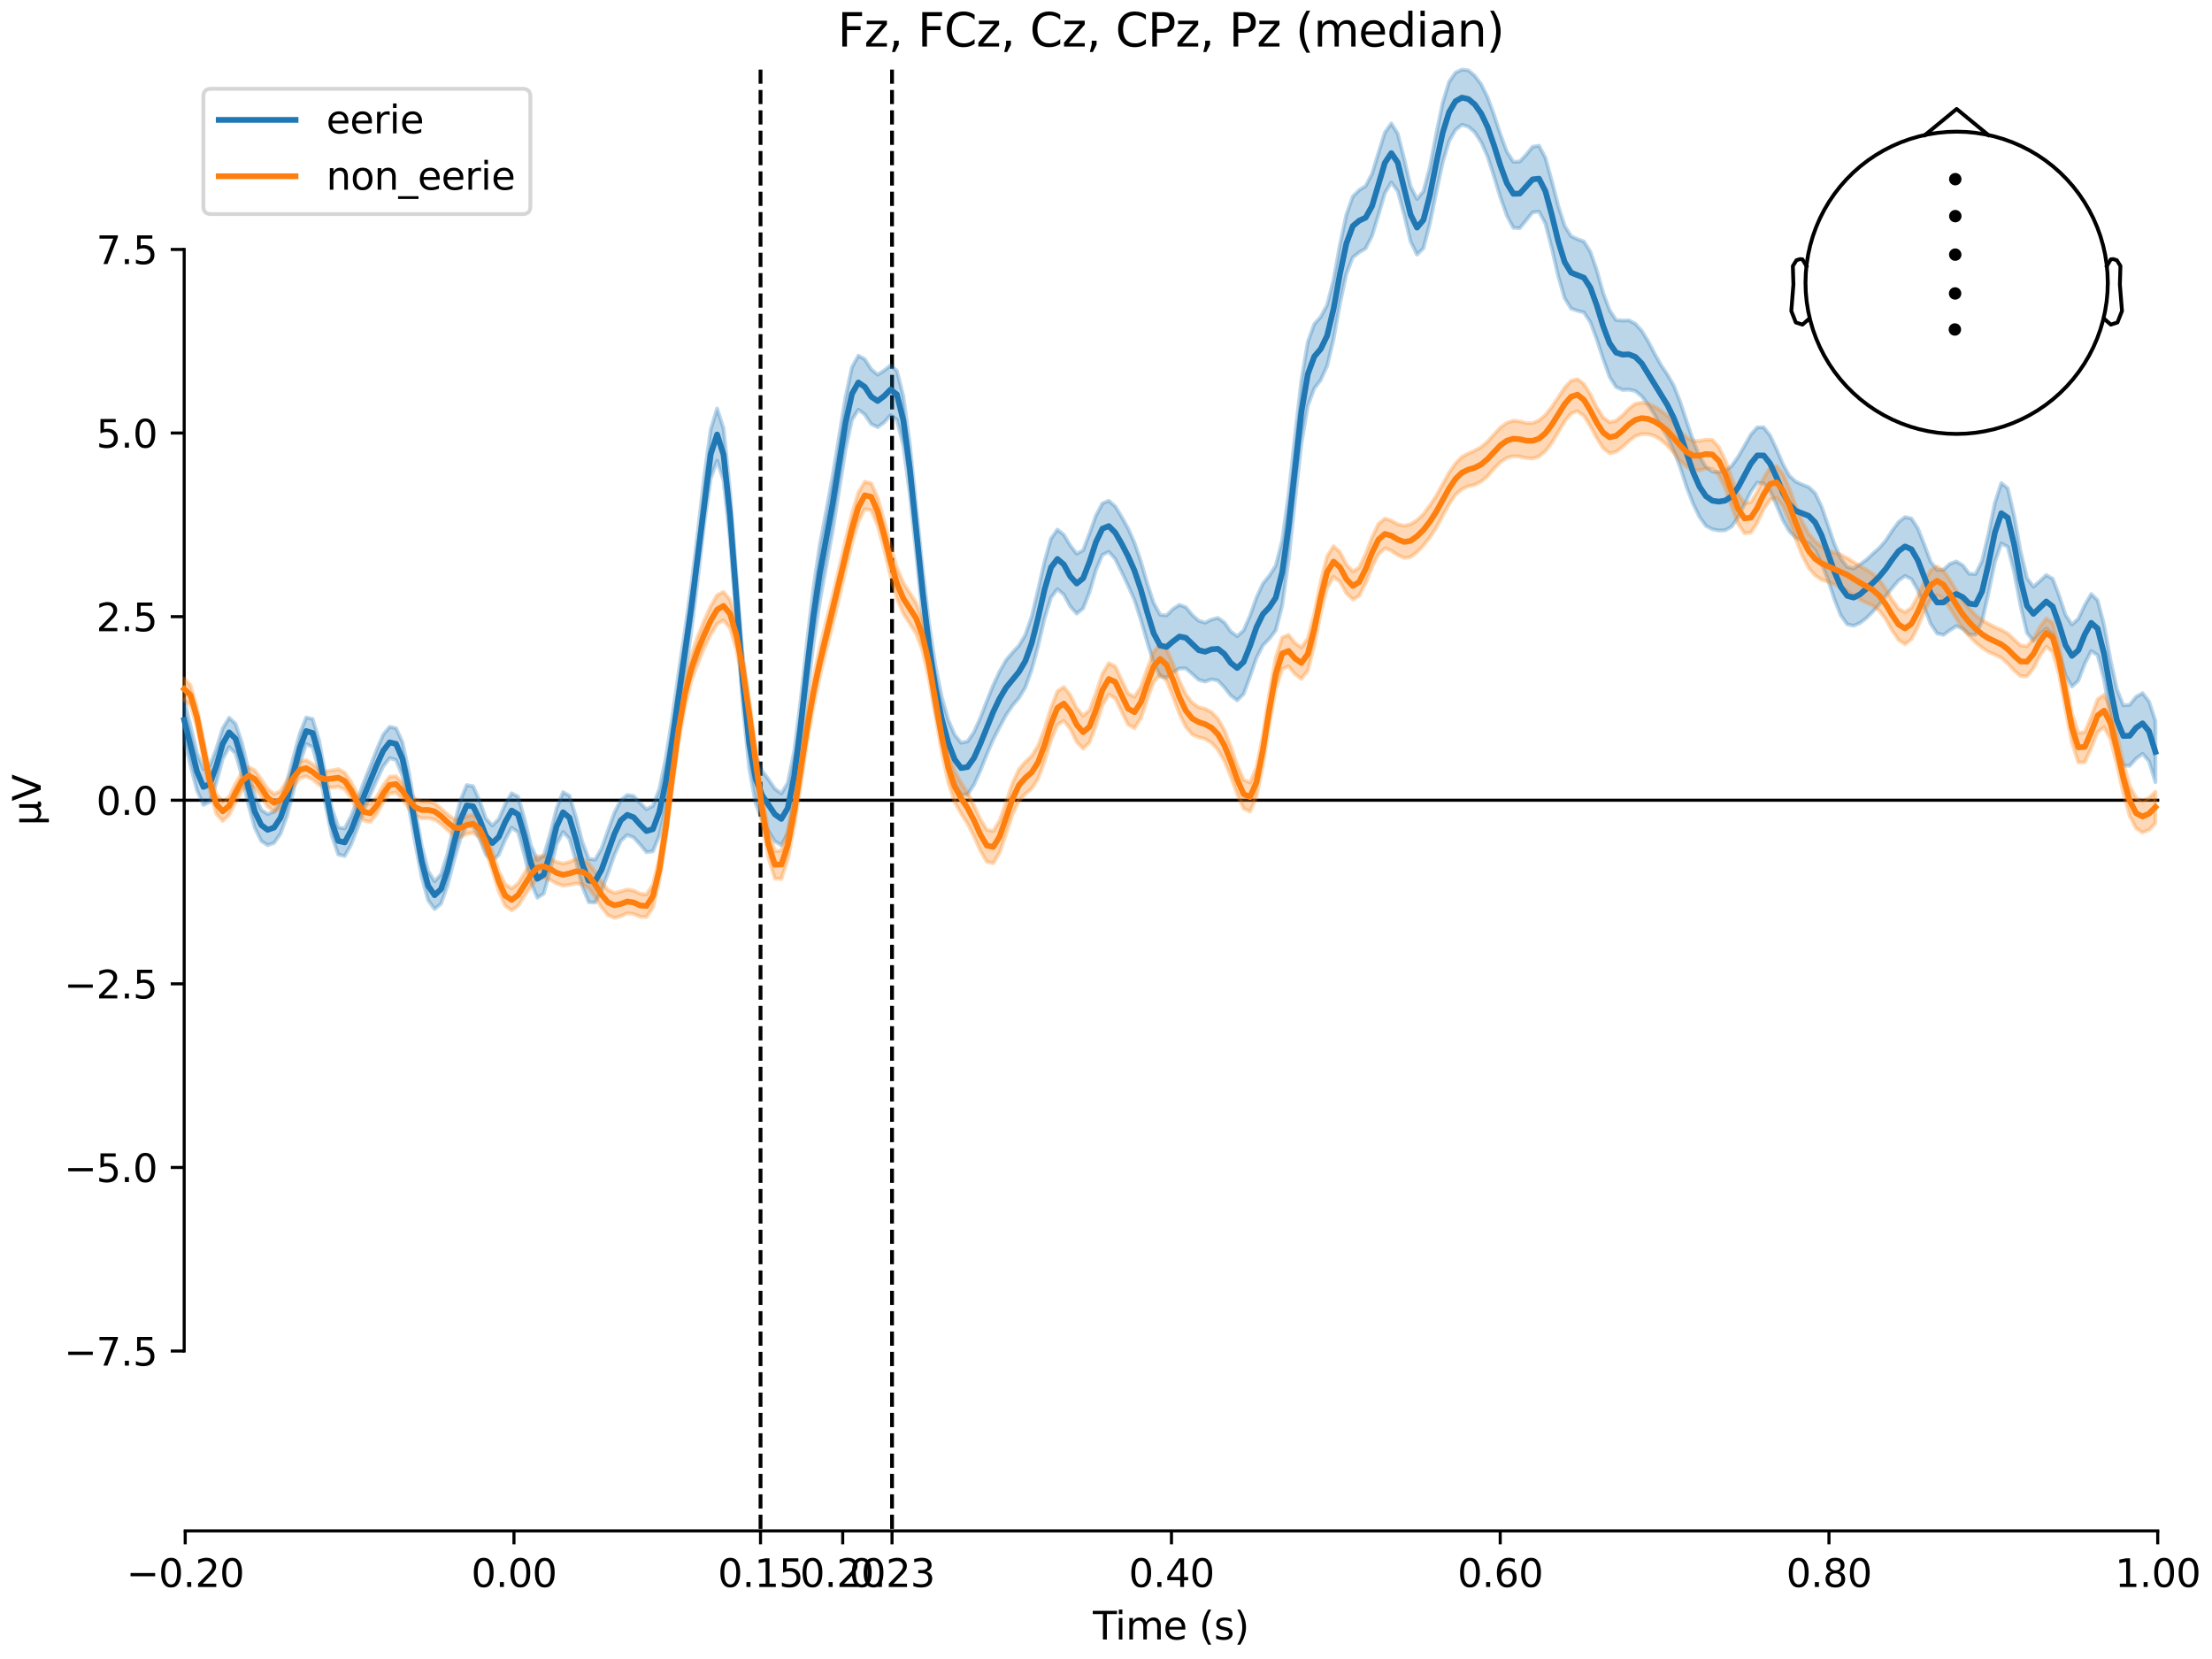 <?xml version="1.0" encoding="utf-8" standalone="no"?>
<!DOCTYPE svg PUBLIC "-//W3C//DTD SVG 1.1//EN"
  "http://www.w3.org/Graphics/SVG/1.1/DTD/svg11.dtd">
<svg xmlns:xlink="http://www.w3.org/1999/xlink" width="576pt" height="432pt" viewBox="0 0 576 432" xmlns="http://www.w3.org/2000/svg" version="1.1">
 <defs>
  <style type="text/css">*{stroke-linejoin: round; stroke-linecap: butt}</style>
 </defs>
 <g id="figure_1">
  <g id="patch_1">
   <path d="M 0 432 
L 576 432 
L 576 0 
L 0 0 
z
" style="fill: #ffffff"/>
  </g>
  <g id="axes_1">
   <g id="patch_2">
    <path d="M 47.961 398.644 
L 561.867 398.644 
L 561.867 18.118 
L 47.961 18.118 
L 47.961 398.644 
z
" style="fill: none; opacity: 0"/>
   </g>
   <g id="patch_3">
    <path d="M 47.961 351.806 
L 47.961 64.956 
" style="fill: none; stroke: #000000; stroke-width: 0.8; stroke-linejoin: miter; stroke-linecap: square"/>
   </g>
   <g id="LineCollection_1">
    <path d="M 198.04 18.118 
L 198.04 398.644 
" clip-path="url(#pbcf69d1a34)" style="fill: none; stroke-dasharray: 3.7,1.6; stroke-dashoffset: 0; stroke: #000000"/>
    <path d="M 232.282 18.118 
L 232.282 398.644 
" clip-path="url(#pbcf69d1a34)" style="fill: none; stroke-dasharray: 3.7,1.6; stroke-dashoffset: 0; stroke: #000000"/>
   </g>
   <g id="matplotlib.axis_1">
    <g id="xtick_1">
     <g id="line2d_1">
      <defs>
       <path id="m277b7b32d2" d="M 0 0 
L 0 3.5 
" style="stroke: #000000; stroke-width: 0.8"/>
      </defs>
      <g>
       <use xlink:href="#m277b7b32d2" x="48.229" y="398.644" style="stroke: #000000; stroke-width: 0.8"/>
      </g>
     </g>
     <g id="text_1">
      <!-- −0.20 -->
      <g transform="translate(32.906 413.242) scale(0.1 -0.1)">
       <defs>
        <path id="DejaVuSans-2212" d="M 678 2272 
L 4684 2272 
L 4684 1741 
L 678 1741 
L 678 2272 
z
" transform="scale(0.016)"/>
        <path id="DejaVuSans-30" d="M 2034 4250 
Q 1547 4250 1301 3770 
Q 1056 3291 1056 2328 
Q 1056 1369 1301 889 
Q 1547 409 2034 409 
Q 2525 409 2770 889 
Q 3016 1369 3016 2328 
Q 3016 3291 2770 3770 
Q 2525 4250 2034 4250 
z
M 2034 4750 
Q 2819 4750 3233 4129 
Q 3647 3509 3647 2328 
Q 3647 1150 3233 529 
Q 2819 -91 2034 -91 
Q 1250 -91 836 529 
Q 422 1150 422 2328 
Q 422 3509 836 4129 
Q 1250 4750 2034 4750 
z
" transform="scale(0.016)"/>
        <path id="DejaVuSans-2e" d="M 684 794 
L 1344 794 
L 1344 0 
L 684 0 
L 684 794 
z
" transform="scale(0.016)"/>
        <path id="DejaVuSans-32" d="M 1228 531 
L 3431 531 
L 3431 0 
L 469 0 
L 469 531 
Q 828 903 1448 1529 
Q 2069 2156 2228 2338 
Q 2531 2678 2651 2914 
Q 2772 3150 2772 3378 
Q 2772 3750 2511 3984 
Q 2250 4219 1831 4219 
Q 1534 4219 1204 4116 
Q 875 4013 500 3803 
L 500 4441 
Q 881 4594 1212 4672 
Q 1544 4750 1819 4750 
Q 2544 4750 2975 4387 
Q 3406 4025 3406 3419 
Q 3406 3131 3298 2873 
Q 3191 2616 2906 2266 
Q 2828 2175 2409 1742 
Q 1991 1309 1228 531 
z
" transform="scale(0.016)"/>
       </defs>
       <use xlink:href="#DejaVuSans-2212"/>
       <use xlink:href="#DejaVuSans-30" transform="translate(83.789 0)"/>
       <use xlink:href="#DejaVuSans-2e" transform="translate(147.412 0)"/>
       <use xlink:href="#DejaVuSans-32" transform="translate(179.199 0)"/>
       <use xlink:href="#DejaVuSans-30" transform="translate(242.822 0)"/>
      </g>
     </g>
    </g>
    <g id="xtick_2">
     <g id="line2d_2">
      <g>
       <use xlink:href="#m277b7b32d2" x="133.835" y="398.644" style="stroke: #000000; stroke-width: 0.8"/>
      </g>
     </g>
     <g id="text_2">
      <!-- 0.00 -->
      <g transform="translate(122.702 413.242) scale(0.1 -0.1)">
       <use xlink:href="#DejaVuSans-30"/>
       <use xlink:href="#DejaVuSans-2e" transform="translate(63.623 0)"/>
       <use xlink:href="#DejaVuSans-30" transform="translate(95.41 0)"/>
       <use xlink:href="#DejaVuSans-30" transform="translate(159.033 0)"/>
      </g>
     </g>
    </g>
    <g id="xtick_3">
     <g id="line2d_3">
      <g>
       <use xlink:href="#m277b7b32d2" x="198.04" y="398.644" style="stroke: #000000; stroke-width: 0.8"/>
      </g>
     </g>
     <g id="text_3">
      <!-- 0.15 -->
      <g transform="translate(186.907 413.242) scale(0.1 -0.1)">
       <defs>
        <path id="DejaVuSans-31" d="M 794 531 
L 1825 531 
L 1825 4091 
L 703 3866 
L 703 4441 
L 1819 4666 
L 2450 4666 
L 2450 531 
L 3481 531 
L 3481 0 
L 794 0 
L 794 531 
z
" transform="scale(0.016)"/>
        <path id="DejaVuSans-35" d="M 691 4666 
L 3169 4666 
L 3169 4134 
L 1269 4134 
L 1269 2991 
Q 1406 3038 1543 3061 
Q 1681 3084 1819 3084 
Q 2600 3084 3056 2656 
Q 3513 2228 3513 1497 
Q 3513 744 3044 326 
Q 2575 -91 1722 -91 
Q 1428 -91 1123 -41 
Q 819 9 494 109 
L 494 744 
Q 775 591 1075 516 
Q 1375 441 1709 441 
Q 2250 441 2565 725 
Q 2881 1009 2881 1497 
Q 2881 1984 2565 2268 
Q 2250 2553 1709 2553 
Q 1456 2553 1204 2497 
Q 953 2441 691 2322 
L 691 4666 
z
" transform="scale(0.016)"/>
       </defs>
       <use xlink:href="#DejaVuSans-30"/>
       <use xlink:href="#DejaVuSans-2e" transform="translate(63.623 0)"/>
       <use xlink:href="#DejaVuSans-31" transform="translate(95.41 0)"/>
       <use xlink:href="#DejaVuSans-35" transform="translate(159.033 0)"/>
      </g>
     </g>
    </g>
    <g id="xtick_4">
     <g id="line2d_4">
      <g>
       <use xlink:href="#m277b7b32d2" x="219.441" y="398.644" style="stroke: #000000; stroke-width: 0.8"/>
      </g>
     </g>
     <g id="text_4">
      <!-- 0.20 -->
      <g transform="translate(208.309 413.242) scale(0.1 -0.1)">
       <use xlink:href="#DejaVuSans-30"/>
       <use xlink:href="#DejaVuSans-2e" transform="translate(63.623 0)"/>
       <use xlink:href="#DejaVuSans-32" transform="translate(95.41 0)"/>
       <use xlink:href="#DejaVuSans-30" transform="translate(159.033 0)"/>
      </g>
     </g>
    </g>
    <g id="xtick_5">
     <g id="line2d_5">
      <g>
       <use xlink:href="#m277b7b32d2" x="232.282" y="398.644" style="stroke: #000000; stroke-width: 0.8"/>
      </g>
     </g>
     <g id="text_5">
      <!-- 0.23 -->
      <g transform="translate(221.15 413.242) scale(0.1 -0.1)">
       <defs>
        <path id="DejaVuSans-33" d="M 2597 2516 
Q 3050 2419 3304 2112 
Q 3559 1806 3559 1356 
Q 3559 666 3084 287 
Q 2609 -91 1734 -91 
Q 1441 -91 1130 -33 
Q 819 25 488 141 
L 488 750 
Q 750 597 1062 519 
Q 1375 441 1716 441 
Q 2309 441 2620 675 
Q 2931 909 2931 1356 
Q 2931 1769 2642 2001 
Q 2353 2234 1838 2234 
L 1294 2234 
L 1294 2753 
L 1863 2753 
Q 2328 2753 2575 2939 
Q 2822 3125 2822 3475 
Q 2822 3834 2567 4026 
Q 2313 4219 1838 4219 
Q 1578 4219 1281 4162 
Q 984 4106 628 3988 
L 628 4550 
Q 988 4650 1302 4700 
Q 1616 4750 1894 4750 
Q 2613 4750 3031 4423 
Q 3450 4097 3450 3541 
Q 3450 3153 3228 2886 
Q 3006 2619 2597 2516 
z
" transform="scale(0.016)"/>
       </defs>
       <use xlink:href="#DejaVuSans-30"/>
       <use xlink:href="#DejaVuSans-2e" transform="translate(63.623 0)"/>
       <use xlink:href="#DejaVuSans-32" transform="translate(95.41 0)"/>
       <use xlink:href="#DejaVuSans-33" transform="translate(159.033 0)"/>
      </g>
     </g>
    </g>
    <g id="xtick_6">
     <g id="line2d_6">
      <g>
       <use xlink:href="#m277b7b32d2" x="305.048" y="398.644" style="stroke: #000000; stroke-width: 0.8"/>
      </g>
     </g>
     <g id="text_6">
      <!-- 0.40 -->
      <g transform="translate(293.915 413.242) scale(0.1 -0.1)">
       <defs>
        <path id="DejaVuSans-34" d="M 2419 4116 
L 825 1625 
L 2419 1625 
L 2419 4116 
z
M 2253 4666 
L 3047 4666 
L 3047 1625 
L 3713 1625 
L 3713 1100 
L 3047 1100 
L 3047 0 
L 2419 0 
L 2419 1100 
L 313 1100 
L 313 1709 
L 2253 4666 
z
" transform="scale(0.016)"/>
       </defs>
       <use xlink:href="#DejaVuSans-30"/>
       <use xlink:href="#DejaVuSans-2e" transform="translate(63.623 0)"/>
       <use xlink:href="#DejaVuSans-34" transform="translate(95.41 0)"/>
       <use xlink:href="#DejaVuSans-30" transform="translate(159.033 0)"/>
      </g>
     </g>
    </g>
    <g id="xtick_7">
     <g id="line2d_7">
      <g>
       <use xlink:href="#m277b7b32d2" x="390.654" y="398.644" style="stroke: #000000; stroke-width: 0.8"/>
      </g>
     </g>
     <g id="text_7">
      <!-- 0.60 -->
      <g transform="translate(379.521 413.242) scale(0.1 -0.1)">
       <defs>
        <path id="DejaVuSans-36" d="M 2113 2584 
Q 1688 2584 1439 2293 
Q 1191 2003 1191 1497 
Q 1191 994 1439 701 
Q 1688 409 2113 409 
Q 2538 409 2786 701 
Q 3034 994 3034 1497 
Q 3034 2003 2786 2293 
Q 2538 2584 2113 2584 
z
M 3366 4563 
L 3366 3988 
Q 3128 4100 2886 4159 
Q 2644 4219 2406 4219 
Q 1781 4219 1451 3797 
Q 1122 3375 1075 2522 
Q 1259 2794 1537 2939 
Q 1816 3084 2150 3084 
Q 2853 3084 3261 2657 
Q 3669 2231 3669 1497 
Q 3669 778 3244 343 
Q 2819 -91 2113 -91 
Q 1303 -91 875 529 
Q 447 1150 447 2328 
Q 447 3434 972 4092 
Q 1497 4750 2381 4750 
Q 2619 4750 2861 4703 
Q 3103 4656 3366 4563 
z
" transform="scale(0.016)"/>
       </defs>
       <use xlink:href="#DejaVuSans-30"/>
       <use xlink:href="#DejaVuSans-2e" transform="translate(63.623 0)"/>
       <use xlink:href="#DejaVuSans-36" transform="translate(95.41 0)"/>
       <use xlink:href="#DejaVuSans-30" transform="translate(159.033 0)"/>
      </g>
     </g>
    </g>
    <g id="xtick_8">
     <g id="line2d_8">
      <g>
       <use xlink:href="#m277b7b32d2" x="476.261" y="398.644" style="stroke: #000000; stroke-width: 0.8"/>
      </g>
     </g>
     <g id="text_8">
      <!-- 0.80 -->
      <g transform="translate(465.128 413.242) scale(0.1 -0.1)">
       <defs>
        <path id="DejaVuSans-38" d="M 2034 2216 
Q 1584 2216 1326 1975 
Q 1069 1734 1069 1313 
Q 1069 891 1326 650 
Q 1584 409 2034 409 
Q 2484 409 2743 651 
Q 3003 894 3003 1313 
Q 3003 1734 2745 1975 
Q 2488 2216 2034 2216 
z
M 1403 2484 
Q 997 2584 770 2862 
Q 544 3141 544 3541 
Q 544 4100 942 4425 
Q 1341 4750 2034 4750 
Q 2731 4750 3128 4425 
Q 3525 4100 3525 3541 
Q 3525 3141 3298 2862 
Q 3072 2584 2669 2484 
Q 3125 2378 3379 2068 
Q 3634 1759 3634 1313 
Q 3634 634 3220 271 
Q 2806 -91 2034 -91 
Q 1263 -91 848 271 
Q 434 634 434 1313 
Q 434 1759 690 2068 
Q 947 2378 1403 2484 
z
M 1172 3481 
Q 1172 3119 1398 2916 
Q 1625 2713 2034 2713 
Q 2441 2713 2670 2916 
Q 2900 3119 2900 3481 
Q 2900 3844 2670 4047 
Q 2441 4250 2034 4250 
Q 1625 4250 1398 4047 
Q 1172 3844 1172 3481 
z
" transform="scale(0.016)"/>
       </defs>
       <use xlink:href="#DejaVuSans-30"/>
       <use xlink:href="#DejaVuSans-2e" transform="translate(63.623 0)"/>
       <use xlink:href="#DejaVuSans-38" transform="translate(95.41 0)"/>
       <use xlink:href="#DejaVuSans-30" transform="translate(159.033 0)"/>
      </g>
     </g>
    </g>
    <g id="xtick_9">
     <g id="line2d_9">
      <g>
       <use xlink:href="#m277b7b32d2" x="561.867" y="398.644" style="stroke: #000000; stroke-width: 0.8"/>
      </g>
     </g>
     <g id="text_9">
      <!-- 1.00 -->
      <g transform="translate(550.734 413.242) scale(0.1 -0.1)">
       <use xlink:href="#DejaVuSans-31"/>
       <use xlink:href="#DejaVuSans-2e" transform="translate(63.623 0)"/>
       <use xlink:href="#DejaVuSans-30" transform="translate(95.41 0)"/>
       <use xlink:href="#DejaVuSans-30" transform="translate(159.033 0)"/>
      </g>
     </g>
    </g>
    <g id="text_10">
     <!-- Time (s) -->
     <g transform="translate(284.585 426.92) scale(0.1 -0.1)">
      <defs>
       <path id="DejaVuSans-54" d="M -19 4666 
L 3928 4666 
L 3928 4134 
L 2272 4134 
L 2272 0 
L 1638 0 
L 1638 4134 
L -19 4134 
L -19 4666 
z
" transform="scale(0.016)"/>
       <path id="DejaVuSans-69" d="M 603 3500 
L 1178 3500 
L 1178 0 
L 603 0 
L 603 3500 
z
M 603 4863 
L 1178 4863 
L 1178 4134 
L 603 4134 
L 603 4863 
z
" transform="scale(0.016)"/>
       <path id="DejaVuSans-6d" d="M 3328 2828 
Q 3544 3216 3844 3400 
Q 4144 3584 4550 3584 
Q 5097 3584 5394 3201 
Q 5691 2819 5691 2113 
L 5691 0 
L 5113 0 
L 5113 2094 
Q 5113 2597 4934 2840 
Q 4756 3084 4391 3084 
Q 3944 3084 3684 2787 
Q 3425 2491 3425 1978 
L 3425 0 
L 2847 0 
L 2847 2094 
Q 2847 2600 2669 2842 
Q 2491 3084 2119 3084 
Q 1678 3084 1418 2786 
Q 1159 2488 1159 1978 
L 1159 0 
L 581 0 
L 581 3500 
L 1159 3500 
L 1159 2956 
Q 1356 3278 1631 3431 
Q 1906 3584 2284 3584 
Q 2666 3584 2933 3390 
Q 3200 3197 3328 2828 
z
" transform="scale(0.016)"/>
       <path id="DejaVuSans-65" d="M 3597 1894 
L 3597 1613 
L 953 1613 
Q 991 1019 1311 708 
Q 1631 397 2203 397 
Q 2534 397 2845 478 
Q 3156 559 3463 722 
L 3463 178 
Q 3153 47 2828 -22 
Q 2503 -91 2169 -91 
Q 1331 -91 842 396 
Q 353 884 353 1716 
Q 353 2575 817 3079 
Q 1281 3584 2069 3584 
Q 2775 3584 3186 3129 
Q 3597 2675 3597 1894 
z
M 3022 2063 
Q 3016 2534 2758 2815 
Q 2500 3097 2075 3097 
Q 1594 3097 1305 2825 
Q 1016 2553 972 2059 
L 3022 2063 
z
" transform="scale(0.016)"/>
       <path id="DejaVuSans-20" transform="scale(0.016)"/>
       <path id="DejaVuSans-28" d="M 1984 4856 
Q 1566 4138 1362 3434 
Q 1159 2731 1159 2009 
Q 1159 1288 1364 580 
Q 1569 -128 1984 -844 
L 1484 -844 
Q 1016 -109 783 600 
Q 550 1309 550 2009 
Q 550 2706 781 3412 
Q 1013 4119 1484 4856 
L 1984 4856 
z
" transform="scale(0.016)"/>
       <path id="DejaVuSans-73" d="M 2834 3397 
L 2834 2853 
Q 2591 2978 2328 3040 
Q 2066 3103 1784 3103 
Q 1356 3103 1142 2972 
Q 928 2841 928 2578 
Q 928 2378 1081 2264 
Q 1234 2150 1697 2047 
L 1894 2003 
Q 2506 1872 2764 1633 
Q 3022 1394 3022 966 
Q 3022 478 2636 193 
Q 2250 -91 1575 -91 
Q 1294 -91 989 -36 
Q 684 19 347 128 
L 347 722 
Q 666 556 975 473 
Q 1284 391 1588 391 
Q 1994 391 2212 530 
Q 2431 669 2431 922 
Q 2431 1156 2273 1281 
Q 2116 1406 1581 1522 
L 1381 1569 
Q 847 1681 609 1914 
Q 372 2147 372 2553 
Q 372 3047 722 3315 
Q 1072 3584 1716 3584 
Q 2034 3584 2315 3537 
Q 2597 3491 2834 3397 
z
" transform="scale(0.016)"/>
       <path id="DejaVuSans-29" d="M 513 4856 
L 1013 4856 
Q 1481 4119 1714 3412 
Q 1947 2706 1947 2009 
Q 1947 1309 1714 600 
Q 1481 -109 1013 -844 
L 513 -844 
Q 928 -128 1133 580 
Q 1338 1288 1338 2009 
Q 1338 2731 1133 3434 
Q 928 4138 513 4856 
z
" transform="scale(0.016)"/>
      </defs>
      <use xlink:href="#DejaVuSans-54"/>
      <use xlink:href="#DejaVuSans-69" transform="translate(57.959 0)"/>
      <use xlink:href="#DejaVuSans-6d" transform="translate(85.742 0)"/>
      <use xlink:href="#DejaVuSans-65" transform="translate(183.154 0)"/>
      <use xlink:href="#DejaVuSans-20" transform="translate(244.678 0)"/>
      <use xlink:href="#DejaVuSans-28" transform="translate(276.465 0)"/>
      <use xlink:href="#DejaVuSans-73" transform="translate(315.479 0)"/>
      <use xlink:href="#DejaVuSans-29" transform="translate(367.578 0)"/>
     </g>
    </g>
   </g>
   <g id="matplotlib.axis_2">
    <g id="ytick_1">
     <g id="line2d_10">
      <defs>
       <path id="m3520f6ad7e" d="M 0 0 
L -3.5 0 
" style="stroke: #000000; stroke-width: 0.8"/>
      </defs>
      <g>
       <use xlink:href="#m3520f6ad7e" x="47.961" y="351.806" style="stroke: #000000; stroke-width: 0.8"/>
      </g>
     </g>
     <g id="text_11">
      <!-- −7.5 -->
      <g transform="translate(16.678 355.605) scale(0.1 -0.1)">
       <defs>
        <path id="DejaVuSans-37" d="M 525 4666 
L 3525 4666 
L 3525 4397 
L 1831 0 
L 1172 0 
L 2766 4134 
L 525 4134 
L 525 4666 
z
" transform="scale(0.016)"/>
       </defs>
       <use xlink:href="#DejaVuSans-2212"/>
       <use xlink:href="#DejaVuSans-37" transform="translate(83.789 0)"/>
       <use xlink:href="#DejaVuSans-2e" transform="translate(147.412 0)"/>
       <use xlink:href="#DejaVuSans-35" transform="translate(179.199 0)"/>
      </g>
     </g>
    </g>
    <g id="ytick_2">
     <g id="line2d_11">
      <g>
       <use xlink:href="#m3520f6ad7e" x="47.961" y="303.998" style="stroke: #000000; stroke-width: 0.8"/>
      </g>
     </g>
     <g id="text_12">
      <!-- −5.0 -->
      <g transform="translate(16.678 307.797) scale(0.1 -0.1)">
       <use xlink:href="#DejaVuSans-2212"/>
       <use xlink:href="#DejaVuSans-35" transform="translate(83.789 0)"/>
       <use xlink:href="#DejaVuSans-2e" transform="translate(147.412 0)"/>
       <use xlink:href="#DejaVuSans-30" transform="translate(179.199 0)"/>
      </g>
     </g>
    </g>
    <g id="ytick_3">
     <g id="line2d_12">
      <g>
       <use xlink:href="#m3520f6ad7e" x="47.961" y="256.189" style="stroke: #000000; stroke-width: 0.8"/>
      </g>
     </g>
     <g id="text_13">
      <!-- −2.5 -->
      <g transform="translate(16.678 259.989) scale(0.1 -0.1)">
       <use xlink:href="#DejaVuSans-2212"/>
       <use xlink:href="#DejaVuSans-32" transform="translate(83.789 0)"/>
       <use xlink:href="#DejaVuSans-2e" transform="translate(147.412 0)"/>
       <use xlink:href="#DejaVuSans-35" transform="translate(179.199 0)"/>
      </g>
     </g>
    </g>
    <g id="ytick_4">
     <g id="line2d_13">
      <g>
       <use xlink:href="#m3520f6ad7e" x="47.961" y="208.381" style="stroke: #000000; stroke-width: 0.8"/>
      </g>
     </g>
     <g id="text_14">
      <!-- 0.0 -->
      <g transform="translate(25.058 212.18) scale(0.1 -0.1)">
       <use xlink:href="#DejaVuSans-30"/>
       <use xlink:href="#DejaVuSans-2e" transform="translate(63.623 0)"/>
       <use xlink:href="#DejaVuSans-30" transform="translate(95.41 0)"/>
      </g>
     </g>
    </g>
    <g id="ytick_5">
     <g id="line2d_14">
      <g>
       <use xlink:href="#m3520f6ad7e" x="47.961" y="160.573" style="stroke: #000000; stroke-width: 0.8"/>
      </g>
     </g>
     <g id="text_15">
      <!-- 2.5 -->
      <g transform="translate(25.058 164.372) scale(0.1 -0.1)">
       <use xlink:href="#DejaVuSans-32"/>
       <use xlink:href="#DejaVuSans-2e" transform="translate(63.623 0)"/>
       <use xlink:href="#DejaVuSans-35" transform="translate(95.41 0)"/>
      </g>
     </g>
    </g>
    <g id="ytick_6">
     <g id="line2d_15">
      <g>
       <use xlink:href="#m3520f6ad7e" x="47.961" y="112.764" style="stroke: #000000; stroke-width: 0.8"/>
      </g>
     </g>
     <g id="text_16">
      <!-- 5.0 -->
      <g transform="translate(25.058 116.563) scale(0.1 -0.1)">
       <use xlink:href="#DejaVuSans-35"/>
       <use xlink:href="#DejaVuSans-2e" transform="translate(63.623 0)"/>
       <use xlink:href="#DejaVuSans-30" transform="translate(95.41 0)"/>
      </g>
     </g>
    </g>
    <g id="ytick_7">
     <g id="line2d_16">
      <g>
       <use xlink:href="#m3520f6ad7e" x="47.961" y="64.956" style="stroke: #000000; stroke-width: 0.8"/>
      </g>
     </g>
     <g id="text_17">
      <!-- 7.5 -->
      <g transform="translate(25.058 68.755) scale(0.1 -0.1)">
       <use xlink:href="#DejaVuSans-37"/>
       <use xlink:href="#DejaVuSans-2e" transform="translate(63.623 0)"/>
       <use xlink:href="#DejaVuSans-35" transform="translate(95.41 0)"/>
      </g>
     </g>
    </g>
    <g id="text_18">
     <!-- µV -->
     <g transform="translate(10.599 214.982) rotate(-90) scale(0.1 -0.1)">
      <defs>
       <path id="DejaVuSans-b5" d="M 544 -1331 
L 544 3500 
L 1119 3500 
L 1119 1325 
Q 1119 872 1334 640 
Q 1550 409 1972 409 
Q 2434 409 2667 671 
Q 2900 934 2900 1459 
L 2900 3500 
L 3475 3500 
L 3475 806 
Q 3475 619 3529 530 
Q 3584 441 3700 441 
Q 3728 441 3778 458 
Q 3828 475 3916 513 
L 3916 50 
Q 3788 -22 3673 -56 
Q 3559 -91 3450 -91 
Q 3234 -91 3106 31 
Q 2978 153 2931 403 
Q 2775 156 2548 32 
Q 2322 -91 2016 -91 
Q 1697 -91 1473 31 
Q 1250 153 1119 397 
L 1119 -1331 
L 544 -1331 
z
" transform="scale(0.016)"/>
       <path id="DejaVuSans-56" d="M 1831 0 
L 50 4666 
L 709 4666 
L 2188 738 
L 3669 4666 
L 4325 4666 
L 2547 0 
L 1831 0 
z
" transform="scale(0.016)"/>
      </defs>
      <use xlink:href="#DejaVuSans-b5"/>
      <use xlink:href="#DejaVuSans-56" transform="translate(63.623 0)"/>
     </g>
    </g>
   </g>
   <g id="patch_4">
    <path d="M 48.229 398.644 
L 561.867 398.644 
" style="fill: none; stroke: #000000; stroke-width: 0.8; stroke-linejoin: miter; stroke-linecap: square"/>
   </g>
   <g id="patch_5">
    <path d="M 47.961 208.381 
L 561.867 208.381 
" style="fill: none; stroke: #000000; stroke-width: 0.8; stroke-linejoin: miter; stroke-linecap: square"/>
   </g>
   <g id="text_19">
    <!-- Fz, FCz, Cz, CPz, Pz (median) -->
    <g transform="translate(218.127 12.118) scale(0.12 -0.12)">
     <defs>
      <path id="DejaVuSans-46" d="M 628 4666 
L 3309 4666 
L 3309 4134 
L 1259 4134 
L 1259 2759 
L 3109 2759 
L 3109 2228 
L 1259 2228 
L 1259 0 
L 628 0 
L 628 4666 
z
" transform="scale(0.016)"/>
      <path id="DejaVuSans-7a" d="M 353 3500 
L 3084 3500 
L 3084 2975 
L 922 459 
L 3084 459 
L 3084 0 
L 275 0 
L 275 525 
L 2438 3041 
L 353 3041 
L 353 3500 
z
" transform="scale(0.016)"/>
      <path id="DejaVuSans-2c" d="M 750 794 
L 1409 794 
L 1409 256 
L 897 -744 
L 494 -744 
L 750 256 
L 750 794 
z
" transform="scale(0.016)"/>
      <path id="DejaVuSans-43" d="M 4122 4306 
L 4122 3641 
Q 3803 3938 3442 4084 
Q 3081 4231 2675 4231 
Q 1875 4231 1450 3742 
Q 1025 3253 1025 2328 
Q 1025 1406 1450 917 
Q 1875 428 2675 428 
Q 3081 428 3442 575 
Q 3803 722 4122 1019 
L 4122 359 
Q 3791 134 3420 21 
Q 3050 -91 2638 -91 
Q 1578 -91 968 557 
Q 359 1206 359 2328 
Q 359 3453 968 4101 
Q 1578 4750 2638 4750 
Q 3056 4750 3426 4639 
Q 3797 4528 4122 4306 
z
" transform="scale(0.016)"/>
      <path id="DejaVuSans-50" d="M 1259 4147 
L 1259 2394 
L 2053 2394 
Q 2494 2394 2734 2622 
Q 2975 2850 2975 3272 
Q 2975 3691 2734 3919 
Q 2494 4147 2053 4147 
L 1259 4147 
z
M 628 4666 
L 2053 4666 
Q 2838 4666 3239 4311 
Q 3641 3956 3641 3272 
Q 3641 2581 3239 2228 
Q 2838 1875 2053 1875 
L 1259 1875 
L 1259 0 
L 628 0 
L 628 4666 
z
" transform="scale(0.016)"/>
      <path id="DejaVuSans-64" d="M 2906 2969 
L 2906 4863 
L 3481 4863 
L 3481 0 
L 2906 0 
L 2906 525 
Q 2725 213 2448 61 
Q 2172 -91 1784 -91 
Q 1150 -91 751 415 
Q 353 922 353 1747 
Q 353 2572 751 3078 
Q 1150 3584 1784 3584 
Q 2172 3584 2448 3432 
Q 2725 3281 2906 2969 
z
M 947 1747 
Q 947 1113 1208 752 
Q 1469 391 1925 391 
Q 2381 391 2643 752 
Q 2906 1113 2906 1747 
Q 2906 2381 2643 2742 
Q 2381 3103 1925 3103 
Q 1469 3103 1208 2742 
Q 947 2381 947 1747 
z
" transform="scale(0.016)"/>
      <path id="DejaVuSans-61" d="M 2194 1759 
Q 1497 1759 1228 1600 
Q 959 1441 959 1056 
Q 959 750 1161 570 
Q 1363 391 1709 391 
Q 2188 391 2477 730 
Q 2766 1069 2766 1631 
L 2766 1759 
L 2194 1759 
z
M 3341 1997 
L 3341 0 
L 2766 0 
L 2766 531 
Q 2569 213 2275 61 
Q 1981 -91 1556 -91 
Q 1019 -91 701 211 
Q 384 513 384 1019 
Q 384 1609 779 1909 
Q 1175 2209 1959 2209 
L 2766 2209 
L 2766 2266 
Q 2766 2663 2505 2880 
Q 2244 3097 1772 3097 
Q 1472 3097 1187 3025 
Q 903 2953 641 2809 
L 641 3341 
Q 956 3463 1253 3523 
Q 1550 3584 1831 3584 
Q 2591 3584 2966 3190 
Q 3341 2797 3341 1997 
z
" transform="scale(0.016)"/>
      <path id="DejaVuSans-6e" d="M 3513 2113 
L 3513 0 
L 2938 0 
L 2938 2094 
Q 2938 2591 2744 2837 
Q 2550 3084 2163 3084 
Q 1697 3084 1428 2787 
Q 1159 2491 1159 1978 
L 1159 0 
L 581 0 
L 581 3500 
L 1159 3500 
L 1159 2956 
Q 1366 3272 1645 3428 
Q 1925 3584 2291 3584 
Q 2894 3584 3203 3211 
Q 3513 2838 3513 2113 
z
" transform="scale(0.016)"/>
     </defs>
     <use xlink:href="#DejaVuSans-46"/>
     <use xlink:href="#DejaVuSans-7a" transform="translate(57.52 0)"/>
     <use xlink:href="#DejaVuSans-2c" transform="translate(110.01 0)"/>
     <use xlink:href="#DejaVuSans-20" transform="translate(141.797 0)"/>
     <use xlink:href="#DejaVuSans-46" transform="translate(173.584 0)"/>
     <use xlink:href="#DejaVuSans-43" transform="translate(231.104 0)"/>
     <use xlink:href="#DejaVuSans-7a" transform="translate(300.928 0)"/>
     <use xlink:href="#DejaVuSans-2c" transform="translate(353.418 0)"/>
     <use xlink:href="#DejaVuSans-20" transform="translate(385.205 0)"/>
     <use xlink:href="#DejaVuSans-43" transform="translate(416.992 0)"/>
     <use xlink:href="#DejaVuSans-7a" transform="translate(486.816 0)"/>
     <use xlink:href="#DejaVuSans-2c" transform="translate(539.307 0)"/>
     <use xlink:href="#DejaVuSans-20" transform="translate(571.094 0)"/>
     <use xlink:href="#DejaVuSans-43" transform="translate(602.881 0)"/>
     <use xlink:href="#DejaVuSans-50" transform="translate(672.705 0)"/>
     <use xlink:href="#DejaVuSans-7a" transform="translate(733.008 0)"/>
     <use xlink:href="#DejaVuSans-2c" transform="translate(785.498 0)"/>
     <use xlink:href="#DejaVuSans-20" transform="translate(817.285 0)"/>
     <use xlink:href="#DejaVuSans-50" transform="translate(849.072 0)"/>
     <use xlink:href="#DejaVuSans-7a" transform="translate(909.375 0)"/>
     <use xlink:href="#DejaVuSans-20" transform="translate(961.865 0)"/>
     <use xlink:href="#DejaVuSans-28" transform="translate(993.652 0)"/>
     <use xlink:href="#DejaVuSans-6d" transform="translate(1032.666 0)"/>
     <use xlink:href="#DejaVuSans-65" transform="translate(1130.078 0)"/>
     <use xlink:href="#DejaVuSans-64" transform="translate(1191.602 0)"/>
     <use xlink:href="#DejaVuSans-69" transform="translate(1255.078 0)"/>
     <use xlink:href="#DejaVuSans-61" transform="translate(1282.861 0)"/>
     <use xlink:href="#DejaVuSans-6e" transform="translate(1344.141 0)"/>
     <use xlink:href="#DejaVuSans-29" transform="translate(1407.52 0)"/>
    </g>
   </g>
   <g id="legend_1">
    <g id="patch_6">
     <path d="M 54.961 55.753 
L 136.103 55.753 
Q 138.103 55.753 138.103 53.753 
L 138.103 25.118 
Q 138.103 23.118 136.103 23.118 
L 54.961 23.118 
Q 52.961 23.118 52.961 25.118 
L 52.961 53.753 
Q 52.961 55.753 54.961 55.753 
z
" style="fill: #ffffff; opacity: 0.8; stroke: #cccccc; stroke-linejoin: miter"/>
    </g>
    <g id="line2d_17">
     <path d="M 56.961 31.217 
L 66.961 31.217 
L 76.961 31.217 
" style="fill: none; stroke: #1f77b4; stroke-width: 1.5; stroke-linecap: square"/>
    </g>
    <g id="text_20">
     <!-- eerie -->
     <g transform="translate(84.961 34.717) scale(0.1 -0.1)">
      <defs>
       <path id="DejaVuSans-72" d="M 2631 2963 
Q 2534 3019 2420 3045 
Q 2306 3072 2169 3072 
Q 1681 3072 1420 2755 
Q 1159 2438 1159 1844 
L 1159 0 
L 581 0 
L 581 3500 
L 1159 3500 
L 1159 2956 
Q 1341 3275 1631 3429 
Q 1922 3584 2338 3584 
Q 2397 3584 2469 3576 
Q 2541 3569 2628 3553 
L 2631 2963 
z
" transform="scale(0.016)"/>
      </defs>
      <use xlink:href="#DejaVuSans-65"/>
      <use xlink:href="#DejaVuSans-65" transform="translate(61.523 0)"/>
      <use xlink:href="#DejaVuSans-72" transform="translate(123.047 0)"/>
      <use xlink:href="#DejaVuSans-69" transform="translate(164.16 0)"/>
      <use xlink:href="#DejaVuSans-65" transform="translate(191.943 0)"/>
     </g>
    </g>
    <g id="line2d_18">
     <path d="M 56.961 45.895 
L 66.961 45.895 
L 76.961 45.895 
" style="fill: none; stroke: #ff7f0e; stroke-width: 1.5; stroke-linecap: square"/>
    </g>
    <g id="text_21">
     <!-- non_eerie -->
     <g transform="translate(84.961 49.395) scale(0.1 -0.1)">
      <defs>
       <path id="DejaVuSans-6f" d="M 1959 3097 
Q 1497 3097 1228 2736 
Q 959 2375 959 1747 
Q 959 1119 1226 758 
Q 1494 397 1959 397 
Q 2419 397 2687 759 
Q 2956 1122 2956 1747 
Q 2956 2369 2687 2733 
Q 2419 3097 1959 3097 
z
M 1959 3584 
Q 2709 3584 3137 3096 
Q 3566 2609 3566 1747 
Q 3566 888 3137 398 
Q 2709 -91 1959 -91 
Q 1206 -91 779 398 
Q 353 888 353 1747 
Q 353 2609 779 3096 
Q 1206 3584 1959 3584 
z
" transform="scale(0.016)"/>
       <path id="DejaVuSans-5f" d="M 3263 -1063 
L 3263 -1509 
L -63 -1509 
L -63 -1063 
L 3263 -1063 
z
" transform="scale(0.016)"/>
      </defs>
      <use xlink:href="#DejaVuSans-6e"/>
      <use xlink:href="#DejaVuSans-6f" transform="translate(63.379 0)"/>
      <use xlink:href="#DejaVuSans-6e" transform="translate(124.561 0)"/>
      <use xlink:href="#DejaVuSans-5f" transform="translate(187.939 0)"/>
      <use xlink:href="#DejaVuSans-65" transform="translate(237.939 0)"/>
      <use xlink:href="#DejaVuSans-65" transform="translate(299.463 0)"/>
      <use xlink:href="#DejaVuSans-72" transform="translate(360.986 0)"/>
      <use xlink:href="#DejaVuSans-69" transform="translate(402.1 0)"/>
      <use xlink:href="#DejaVuSans-65" transform="translate(429.883 0)"/>
     </g>
    </g>
   </g>
   <g id="FillBetweenPolyCollection_1">
    <defs>
     <path id="m7ca83ae272" d="M 47.961 -249.793 
L 47.961 -239.301 
L 49.633 -232.587 
L 51.305 -226.148 
L 52.977 -222.409 
L 54.649 -223.206 
L 56.321 -228.135 
L 57.993 -234.373 
L 59.665 -237.465 
L 61.337 -235.808 
L 63.009 -229.879 
L 64.681 -222.45 
L 66.353 -216.45 
L 68.025 -213.006 
L 69.697 -211.916 
L 71.369 -212.502 
L 73.041 -214.883 
L 74.713 -219.42 
L 76.385 -225.926 
L 78.057 -233.267 
L 79.729 -238.235 
L 81.401 -237.482 
L 83.073 -231.35 
L 84.745 -222.54 
L 86.417 -214.282 
L 88.089 -209.475 
L 89.761 -209.084 
L 91.433 -212.054 
L 93.105 -216.357 
L 94.777 -221.013 
L 96.449 -225.109 
L 98.121 -228.849 
L 99.793 -232.432 
L 101.465 -234.582 
L 103.137 -234.109 
L 104.809 -229.897 
L 106.481 -221.797 
L 108.153 -212.208 
L 109.825 -203.541 
L 111.497 -197.552 
L 113.169 -195.271 
L 114.841 -196.668 
L 116.513 -201.353 
L 118.185 -207.734 
L 119.857 -213.482 
L 121.529 -216.975 
L 123.201 -216.837 
L 124.873 -213.662 
L 126.545 -209.455 
L 128.217 -207.874 
L 129.889 -209.401 
L 131.561 -213.344 
L 133.233 -216.469 
L 134.905 -215.329 
L 136.577 -209.188 
L 138.249 -202.191 
L 139.921 -198.214 
L 141.593 -199.311 
L 143.265 -205.296 
L 144.937 -212.167 
L 146.609 -215.368 
L 148.281 -213.598 
L 149.953 -207.767 
L 151.625 -201.165 
L 153.297 -197.081 
L 154.969 -196.96 
L 156.641 -200.03 
L 158.313 -204.518 
L 159.985 -209.313 
L 161.657 -213.041 
L 163.329 -214.575 
L 165.001 -213.926 
L 166.673 -212.085 
L 168.345 -210.087 
L 170.017 -210.329 
L 171.689 -214.386 
L 173.361 -222.017 
L 175.033 -232.634 
L 176.705 -244.48 
L 178.377 -256.12 
L 180.049 -267.971 
L 181.721 -281.344 
L 183.393 -295.767 
L 185.065 -307.419 
L 186.737 -312.021 
L 188.409 -306.897 
L 190.081 -291.64 
L 191.753 -270.092 
L 193.425 -248.268 
L 195.097 -232.002 
L 196.769 -222.805 
L 198.441 -218.508 
L 200.113 -215.567 
L 201.785 -212.91 
L 203.457 -211.934 
L 205.129 -214.839 
L 206.801 -223.431 
L 208.473 -236.292 
L 210.145 -250.864 
L 211.817 -264.345 
L 213.489 -275.436 
L 215.161 -284.586 
L 216.833 -293.765 
L 218.505 -304.374 
L 220.177 -314.951 
L 221.849 -322.633 
L 223.521 -325.332 
L 225.193 -324.046 
L 226.865 -321.569 
L 228.537 -320.78 
L 230.209 -321.994 
L 231.881 -323.898 
L 233.553 -322.661 
L 235.225 -316.002 
L 236.897 -303.477 
L 238.569 -287.774 
L 240.241 -271.623 
L 241.913 -257.874 
L 243.585 -247.13 
L 245.257 -238.813 
L 246.929 -232.29 
L 248.601 -227.755 
L 250.273 -225.057 
L 251.945 -225.125 
L 253.617 -227.64 
L 255.289 -231.335 
L 256.961 -235.513 
L 258.633 -239.436 
L 260.305 -242.683 
L 261.977 -245.794 
L 263.649 -248.269 
L 265.321 -250.239 
L 266.993 -252.989 
L 268.665 -257.632 
L 270.337 -263.83 
L 272.009 -270.971 
L 273.681 -276.388 
L 275.353 -278.592 
L 277.025 -277.173 
L 278.697 -274.069 
L 280.369 -272.223 
L 282.041 -273.58 
L 283.713 -277.823 
L 285.385 -283.54 
L 287.057 -287.521 
L 288.729 -288.318 
L 290.401 -286.433 
L 292.073 -283.04 
L 293.745 -279.517 
L 295.417 -275.731 
L 297.089 -270.562 
L 298.761 -264.73 
L 300.433 -259.346 
L 302.105 -255.911 
L 303.777 -255.53 
L 305.449 -256.927 
L 307.121 -257.93 
L 308.793 -257.952 
L 310.465 -256.477 
L 312.137 -254.98 
L 313.809 -254.51 
L 315.481 -255.121 
L 317.153 -254.79 
L 318.825 -253.007 
L 320.497 -250.875 
L 322.169 -249.624 
L 323.841 -251.295 
L 325.513 -255.824 
L 327.185 -260.686 
L 328.857 -263.93 
L 330.529 -265.662 
L 332.201 -267.873 
L 333.873 -274.318 
L 335.545 -286.142 
L 337.217 -301.807 
L 338.889 -316.46 
L 340.561 -326.359 
L 342.233 -330.849 
L 343.905 -333.021 
L 345.577 -336.731 
L 347.249 -343.663 
L 348.921 -352.913 
L 350.593 -360.707 
L 352.265 -364.973 
L 353.937 -366.311 
L 355.609 -367.3 
L 357.281 -370.594 
L 358.953 -376.041 
L 360.625 -381.722 
L 362.297 -384.477 
L 363.969 -382.225 
L 365.641 -376.117 
L 367.313 -369.117 
L 368.985 -365.706 
L 370.657 -367.363 
L 372.329 -373.744 
L 374.001 -381.9 
L 375.673 -389.683 
L 377.345 -395.267 
L 379.017 -398.174 
L 380.689 -399.532 
L 382.361 -399.009 
L 384.033 -397.567 
L 385.705 -394.976 
L 387.377 -391.233 
L 389.049 -385.995 
L 390.721 -380.552 
L 392.393 -375.835 
L 394.065 -372.686 
L 395.737 -372.577 
L 397.409 -374.631 
L 399.081 -376.703 
L 400.753 -376.906 
L 402.425 -373.759 
L 404.097 -367.341 
L 405.769 -360.087 
L 407.441 -354.341 
L 409.113 -351.653 
L 410.785 -351.076 
L 412.457 -350.634 
L 414.129 -348.112 
L 415.801 -343.618 
L 417.473 -338.531 
L 419.145 -333.844 
L 420.817 -331.232 
L 422.489 -330.468 
L 424.161 -330.552 
L 425.833 -330.173 
L 427.505 -328.814 
L 429.177 -326.594 
L 430.849 -323.955 
L 432.521 -320.988 
L 434.193 -318.208 
L 435.865 -314.605 
L 437.537 -310.286 
L 439.209 -305.124 
L 440.881 -300.815 
L 442.553 -297.386 
L 444.225 -295.059 
L 445.897 -294.185 
L 447.569 -293.861 
L 449.241 -293.91 
L 450.913 -294.868 
L 452.585 -297.298 
L 454.257 -300.628 
L 455.929 -303.954 
L 457.601 -306.323 
L 459.273 -306.105 
L 460.945 -304.155 
L 462.617 -300.425 
L 464.289 -296.499 
L 465.961 -293.595 
L 467.633 -291.974 
L 469.305 -291.2 
L 470.977 -290.489 
L 472.649 -288.688 
L 474.321 -285.329 
L 475.993 -281.049 
L 477.665 -275.988 
L 479.337 -271.758 
L 481.009 -269.435 
L 482.681 -269.068 
L 484.353 -269.783 
L 486.025 -271.063 
L 487.697 -272.744 
L 489.369 -274.618 
L 491.041 -276.792 
L 492.713 -278.878 
L 494.385 -280.851 
L 496.057 -282.017 
L 497.729 -281.221 
L 499.401 -278.316 
L 501.073 -273.848 
L 502.745 -269.544 
L 504.417 -267.07 
L 506.089 -266.678 
L 507.761 -267.886 
L 509.433 -268.958 
L 511.105 -268.274 
L 512.777 -266.797 
L 514.449 -266.699 
L 516.121 -270.164 
L 517.793 -277.565 
L 519.465 -285.633 
L 521.137 -290.504 
L 522.809 -289.614 
L 524.481 -283.043 
L 526.153 -274.259 
L 527.825 -267.176 
L 529.497 -265.097 
L 531.169 -266.85 
L 532.841 -268.299 
L 534.513 -266.848 
L 536.185 -261.871 
L 537.857 -256.117 
L 539.529 -253.209 
L 541.201 -254.782 
L 542.873 -259.151 
L 544.545 -262.482 
L 546.217 -261.395 
L 547.889 -255.061 
L 549.561 -245.373 
L 551.233 -237.017 
L 552.905 -232.629 
L 554.577 -232.606 
L 556.249 -234.48 
L 557.921 -235.723 
L 559.593 -233.783 
L 561.265 -228.309 
L 561.265 -244.27 
L 561.265 -244.27 
L 559.593 -249.348 
L 557.921 -251.516 
L 556.249 -250.557 
L 554.577 -248.475 
L 552.905 -248.338 
L 551.233 -252.532 
L 549.561 -260.162 
L 547.889 -269.307 
L 546.217 -275.692 
L 544.545 -277.309 
L 542.873 -274.421 
L 541.201 -270.894 
L 539.529 -269.351 
L 537.857 -271.895 
L 536.185 -276.898 
L 534.513 -281.284 
L 532.841 -282.255 
L 531.169 -280.679 
L 529.497 -279.222 
L 527.825 -281.463 
L 526.153 -288.437 
L 524.481 -297.673 
L 522.809 -304.848 
L 521.137 -306.207 
L 519.465 -301.056 
L 517.793 -292.956 
L 516.121 -285.913 
L 514.449 -282.513 
L 512.777 -282.598 
L 511.105 -284.792 
L 509.433 -285.787 
L 507.761 -285.182 
L 506.089 -283.662 
L 504.417 -283.589 
L 502.745 -285.754 
L 501.073 -290.194 
L 499.401 -294.423 
L 497.729 -296.983 
L 496.057 -297.357 
L 494.385 -296.059 
L 492.713 -293.787 
L 491.041 -291.221 
L 489.369 -289.317 
L 487.697 -287.819 
L 486.025 -286.247 
L 484.353 -285.039 
L 482.681 -283.96 
L 481.009 -284.375 
L 479.337 -286.572 
L 477.665 -290.387 
L 475.993 -295.292 
L 474.321 -300.133 
L 472.649 -303.585 
L 470.977 -305.155 
L 469.305 -305.817 
L 467.633 -306.581 
L 465.961 -308.095 
L 464.289 -311.11 
L 462.617 -314.992 
L 460.945 -318.577 
L 459.273 -320.71 
L 457.601 -320.715 
L 455.929 -318.853 
L 454.257 -315.885 
L 452.585 -313.016 
L 450.913 -310.65 
L 449.241 -309.407 
L 447.569 -309.085 
L 445.897 -309.195 
L 444.225 -310.446 
L 442.553 -313.146 
L 440.881 -317.361 
L 439.209 -322.214 
L 437.537 -327.297 
L 435.865 -331.539 
L 434.193 -334.463 
L 432.521 -336.955 
L 430.849 -339.914 
L 429.177 -343.123 
L 427.505 -345.866 
L 425.833 -347.701 
L 424.161 -348.586 
L 422.489 -348.516 
L 420.817 -348.66 
L 419.145 -351.212 
L 417.473 -355.687 
L 415.801 -361.645 
L 414.129 -366.456 
L 412.457 -369.109 
L 410.785 -369.72 
L 409.113 -370.489 
L 407.441 -373.162 
L 405.769 -378.412 
L 404.097 -384.834 
L 402.425 -390.877 
L 400.753 -394.061 
L 399.081 -393.775 
L 397.409 -391.711 
L 395.737 -389.945 
L 394.065 -389.862 
L 392.393 -392.497 
L 390.721 -396.975 
L 389.049 -402.052 
L 387.377 -406.649 
L 385.705 -410.04 
L 384.033 -412.249 
L 382.361 -413.679 
L 380.689 -413.882 
L 379.017 -413.068 
L 377.345 -410.7 
L 375.673 -405.216 
L 374.001 -397.143 
L 372.329 -388.419 
L 370.657 -382.184 
L 368.985 -380.176 
L 367.313 -383.469 
L 365.641 -390.628 
L 363.969 -397.205 
L 362.297 -399.844 
L 360.625 -397.507 
L 358.953 -392.205 
L 357.281 -386.743 
L 355.609 -383.541 
L 353.937 -382.51 
L 352.265 -380.83 
L 350.593 -376.099 
L 348.921 -368.246 
L 347.249 -359.137 
L 345.577 -352.557 
L 343.905 -349.479 
L 342.233 -347.601 
L 340.561 -342.963 
L 338.889 -333.008 
L 337.217 -318.467 
L 335.545 -303.142 
L 333.873 -291.18 
L 332.201 -284.706 
L 330.529 -282.074 
L 328.857 -280.034 
L 327.185 -276.393 
L 325.513 -271.702 
L 323.841 -267.836 
L 322.169 -266.326 
L 320.497 -267.554 
L 318.825 -269.902 
L 317.153 -271.093 
L 315.481 -270.669 
L 313.809 -269.858 
L 312.137 -270.355 
L 310.465 -271.864 
L 308.793 -273.881 
L 307.121 -274.482 
L 305.449 -273.422 
L 303.777 -271.755 
L 302.105 -271.917 
L 300.433 -274.956 
L 298.761 -279.991 
L 297.089 -285.805 
L 295.417 -290.647 
L 293.745 -294.419 
L 292.073 -297.418 
L 290.401 -300.153 
L 288.729 -301.596 
L 287.057 -300.913 
L 285.385 -297.754 
L 283.713 -293.07 
L 282.041 -288.705 
L 280.369 -287.811 
L 278.697 -289.96 
L 277.025 -292.738 
L 275.353 -294.089 
L 273.681 -291.751 
L 272.009 -285.848 
L 270.337 -278.519 
L 268.665 -271.513 
L 266.993 -266.675 
L 265.321 -263.867 
L 263.649 -262.067 
L 261.977 -260.12 
L 260.305 -257.158 
L 258.633 -253.583 
L 256.961 -249.438 
L 255.289 -245.086 
L 253.617 -241.364 
L 251.945 -238.94 
L 250.273 -238.581 
L 248.601 -240.654 
L 246.929 -244.508 
L 245.257 -250.421 
L 243.585 -258.664 
L 241.913 -269.737 
L 240.241 -283.941 
L 238.569 -300.23 
L 236.897 -316.477 
L 235.225 -328.81 
L 233.553 -335.454 
L 231.881 -336.823 
L 230.209 -335.497 
L 228.537 -334.435 
L 226.865 -335.852 
L 225.193 -338.447 
L 223.521 -339.375 
L 221.849 -336.383 
L 220.177 -328.554 
L 218.505 -318.349 
L 216.833 -308.121 
L 215.161 -299.017 
L 213.489 -290.121 
L 211.817 -278.831 
L 210.145 -264.849 
L 208.473 -249.489 
L 206.801 -236.291 
L 205.129 -228.126 
L 203.457 -225.371 
L 201.785 -226.605 
L 200.113 -229.033 
L 198.441 -231.307 
L 196.769 -235.522 
L 195.097 -244.715 
L 193.425 -260.663 
L 191.753 -282.092 
L 190.081 -304.188 
L 188.409 -320.431 
L 186.737 -325.612 
L 185.065 -320.18 
L 183.393 -307.976 
L 181.721 -293.513 
L 180.049 -279.864 
L 178.377 -267.969 
L 176.705 -256.712 
L 175.033 -244.954 
L 173.361 -234.546 
L 171.689 -226.494 
L 170.017 -222.148 
L 168.345 -221.272 
L 166.673 -222.923 
L 165.001 -224.715 
L 163.329 -224.993 
L 161.657 -223.634 
L 159.985 -220.388 
L 158.313 -215.751 
L 156.641 -211.03 
L 154.969 -208.149 
L 153.297 -208.365 
L 151.625 -212.807 
L 149.953 -219.335 
L 148.281 -224.787 
L 146.609 -225.746 
L 144.937 -221.489 
L 143.265 -214.77 
L 141.593 -209.167 
L 139.921 -208.095 
L 138.249 -211.872 
L 136.577 -218.791 
L 134.905 -224.563 
L 133.233 -225.434 
L 131.561 -222.6 
L 129.889 -218.738 
L 128.217 -217.036 
L 126.545 -218.847 
L 124.873 -223.52 
L 123.201 -227.271 
L 121.529 -227.57 
L 119.857 -223.478 
L 118.185 -216.769 
L 116.513 -209.636 
L 114.841 -204.314 
L 113.169 -202.507 
L 111.497 -205.185 
L 109.825 -211.732 
L 108.153 -221.027 
L 106.481 -230.854 
L 104.809 -238.727 
L 103.137 -242.373 
L 101.465 -242.733 
L 99.793 -240.724 
L 98.121 -236.822 
L 96.449 -232.557 
L 94.777 -228.372 
L 93.105 -223.858 
L 91.433 -219.48 
L 89.761 -216.279 
L 88.089 -216.561 
L 86.417 -221.524 
L 84.745 -230.228 
L 83.073 -239.305 
L 81.401 -244.802 
L 79.729 -245.159 
L 78.057 -240.966 
L 76.385 -234.84 
L 74.713 -228.308 
L 73.041 -223.33 
L 71.369 -220.678 
L 69.697 -220.008 
L 68.025 -221.129 
L 66.353 -224.827 
L 64.681 -231.471 
L 63.009 -238.575 
L 61.337 -243.551 
L 59.665 -245.107 
L 57.993 -242.335 
L 56.321 -236.986 
L 54.649 -232.623 
L 52.977 -231.78 
L 51.305 -235.921 
L 49.633 -242.921 
L 47.961 -249.793 
z
" style="stroke: #1f77b4; stroke-opacity: 0.3"/>
    </defs>
    <g>
     <use xlink:href="#m7ca83ae272" x="0" y="432" style="fill: #1f77b4; fill-opacity: 0.3; stroke: #1f77b4; stroke-opacity: 0.3"/>
    </g>
   </g>
   <g id="FillBetweenPolyCollection_2">
    <defs>
     <path id="m183cdf323d" d="M 47.961 -255.358 
L 47.961 -249.743 
L 49.633 -248.311 
L 51.305 -242.712 
L 52.977 -234.387 
L 54.649 -225.863 
L 56.321 -220.088 
L 57.993 -218.225 
L 59.665 -219.768 
L 61.337 -223.11 
L 63.009 -226.154 
L 64.681 -227.66 
L 66.353 -226.774 
L 68.025 -224.535 
L 69.697 -221.95 
L 71.369 -220.655 
L 73.041 -221.366 
L 74.713 -223.783 
L 76.385 -227.13 
L 78.057 -229.357 
L 79.729 -229.861 
L 81.401 -229.01 
L 83.073 -227.626 
L 84.745 -226.885 
L 86.417 -226.955 
L 88.089 -227.128 
L 89.761 -226.431 
L 91.433 -224.179 
L 93.105 -220.832 
L 94.777 -218.307 
L 96.449 -217.97 
L 98.121 -220.039 
L 99.793 -223.112 
L 101.465 -225.347 
L 103.137 -225.636 
L 104.809 -223.904 
L 106.481 -221.456 
L 108.153 -219.678 
L 109.825 -218.903 
L 111.497 -218.957 
L 113.169 -218.619 
L 114.841 -217.424 
L 116.513 -215.867 
L 118.185 -214.434 
L 119.857 -214.048 
L 121.529 -214.816 
L 123.201 -215.165 
L 124.873 -213.831 
L 126.545 -210.274 
L 128.217 -205.239 
L 129.889 -199.855 
L 131.561 -196.105 
L 133.233 -194.939 
L 134.905 -196.143 
L 136.577 -198.649 
L 138.249 -201.235 
L 139.921 -203.086 
L 141.593 -203.463 
L 143.265 -202.895 
L 144.937 -201.942 
L 146.609 -201.359 
L 148.281 -201.559 
L 149.953 -201.952 
L 151.625 -201.751 
L 153.297 -200.692 
L 154.969 -198.452 
L 156.641 -195.734 
L 158.313 -193.69 
L 159.985 -192.976 
L 161.657 -193.439 
L 163.329 -194.2 
L 165.001 -193.995 
L 166.673 -193.303 
L 168.345 -193.2 
L 170.017 -195.68 
L 171.689 -202.644 
L 173.361 -213.376 
L 175.033 -226.622 
L 176.705 -238.84 
L 178.377 -248.125 
L 180.049 -254.762 
L 181.721 -259.282 
L 183.393 -263.224 
L 185.065 -266.781 
L 186.737 -269.496 
L 188.409 -270.472 
L 190.081 -268.467 
L 191.753 -262.877 
L 193.425 -254.062 
L 195.097 -242.551 
L 196.769 -229.926 
L 198.441 -217.945 
L 200.113 -208.594 
L 201.785 -203.2 
L 203.457 -203.111 
L 205.129 -208.162 
L 206.801 -216.78 
L 208.473 -227.523 
L 210.145 -238.567 
L 211.817 -248.012 
L 213.489 -255.86 
L 215.161 -262.737 
L 216.833 -269.377 
L 218.505 -276.291 
L 220.177 -283.404 
L 221.849 -290.396 
L 223.521 -296.126 
L 225.193 -299.461 
L 226.865 -299.108 
L 228.537 -295.138 
L 230.209 -288.969 
L 231.881 -282.023 
L 233.553 -276.175 
L 235.225 -272.222 
L 236.897 -269.612 
L 238.569 -267.009 
L 240.241 -262.475 
L 241.913 -255.011 
L 243.585 -245.576 
L 245.257 -236.045 
L 246.929 -228.251 
L 248.601 -223.103 
L 250.273 -220.141 
L 251.945 -217.523 
L 253.617 -214.259 
L 255.289 -210.487 
L 256.961 -207.604 
L 258.633 -207.199 
L 260.305 -209.986 
L 261.977 -214.821 
L 263.649 -219.878 
L 265.321 -223.474 
L 266.993 -225.254 
L 268.665 -226.656 
L 270.337 -229.277 
L 272.009 -233.8 
L 273.681 -239.229 
L 275.353 -243.26 
L 277.025 -244.351 
L 278.697 -242.184 
L 280.369 -238.804 
L 282.041 -237.023 
L 283.713 -238.666 
L 285.385 -243.076 
L 287.057 -248.345 
L 288.729 -251.136 
L 290.401 -250.179 
L 292.073 -246.692 
L 293.745 -243.344 
L 295.417 -242.365 
L 297.089 -245.012 
L 298.761 -249.952 
L 300.433 -254.481 
L 302.105 -256.329 
L 303.777 -254.699 
L 305.449 -250.616 
L 307.121 -246.119 
L 308.793 -242.727 
L 310.465 -240.733 
L 312.137 -240.008 
L 313.809 -239.595 
L 315.481 -238.59 
L 317.153 -236.728 
L 318.825 -233.824 
L 320.497 -229.774 
L 322.169 -225.197 
L 323.841 -221.444 
L 325.513 -220.684 
L 327.185 -224.508 
L 328.857 -232.764 
L 330.529 -243.378 
L 332.201 -252.53 
L 333.873 -257.779 
L 335.545 -258.488 
L 337.217 -256.479 
L 338.889 -255.211 
L 340.561 -257.423 
L 342.233 -263.896 
L 343.905 -272.308 
L 345.577 -279.001 
L 347.249 -281.836 
L 348.921 -280.508 
L 350.593 -277.524 
L 352.265 -275.891 
L 353.937 -276.864 
L 355.609 -280.168 
L 357.281 -284.401 
L 358.953 -287.731 
L 360.625 -289.199 
L 362.297 -288.624 
L 363.969 -287.473 
L 365.641 -286.7 
L 367.313 -286.965 
L 368.985 -288.212 
L 370.657 -289.929 
L 372.329 -292.097 
L 374.001 -294.612 
L 375.673 -297.689 
L 377.345 -300.721 
L 379.017 -303.183 
L 380.689 -304.623 
L 382.361 -305.385 
L 384.033 -305.767 
L 385.705 -306.618 
L 387.377 -308.026 
L 389.049 -309.984 
L 390.721 -311.678 
L 392.393 -312.777 
L 394.065 -313.21 
L 395.737 -313.108 
L 397.409 -312.734 
L 399.081 -312.604 
L 400.753 -313.15 
L 402.425 -314.516 
L 404.097 -316.699 
L 405.769 -319.506 
L 407.441 -322.28 
L 409.113 -324.35 
L 410.785 -324.941 
L 412.457 -323.7 
L 414.129 -321.001 
L 415.801 -317.924 
L 417.473 -315.267 
L 419.145 -313.974 
L 420.817 -314.334 
L 422.489 -315.61 
L 424.161 -317.14 
L 425.833 -318.442 
L 427.505 -318.974 
L 429.177 -318.958 
L 430.849 -318.494 
L 432.521 -317.464 
L 434.193 -315.974 
L 435.865 -314.067 
L 437.537 -312.023 
L 439.209 -310.382 
L 440.881 -309.542 
L 442.553 -309.52 
L 444.225 -309.966 
L 445.897 -309.979 
L 447.569 -308.226 
L 449.241 -304.813 
L 450.913 -300.04 
L 452.585 -295.601 
L 454.257 -293.134 
L 455.929 -293.31 
L 457.601 -295.863 
L 459.273 -299.458 
L 460.945 -301.859 
L 462.617 -302.358 
L 464.289 -300.16 
L 465.961 -296.2 
L 467.633 -291.535 
L 469.305 -287.297 
L 470.977 -284.129 
L 472.649 -282.179 
L 474.321 -281.045 
L 475.993 -280.525 
L 477.665 -279.855 
L 479.337 -279.171 
L 481.009 -278.117 
L 482.681 -276.983 
L 484.353 -275.866 
L 486.025 -275.039 
L 487.697 -274.301 
L 489.369 -272.961 
L 491.041 -270.757 
L 492.713 -267.784 
L 494.385 -265.363 
L 496.057 -264.245 
L 497.729 -265.538 
L 499.401 -268.774 
L 501.073 -272.816 
L 502.745 -275.977 
L 504.417 -277.031 
L 506.089 -276.069 
L 507.761 -273.573 
L 509.433 -270.866 
L 511.105 -268.294 
L 512.777 -266.364 
L 514.449 -264.685 
L 516.121 -263.34 
L 517.793 -262.232 
L 519.465 -261.533 
L 521.137 -260.69 
L 522.809 -259.214 
L 524.481 -257.392 
L 526.153 -255.947 
L 527.825 -255.884 
L 529.497 -257.955 
L 531.169 -261.205 
L 532.841 -263.631 
L 534.513 -262.226 
L 536.185 -256.296 
L 537.857 -247.308 
L 539.529 -238.599 
L 541.201 -233.459 
L 542.873 -233.524 
L 544.545 -237.208 
L 546.217 -241.341 
L 547.889 -242.63 
L 549.561 -239.527 
L 551.233 -232.916 
L 552.905 -225.481 
L 554.577 -219.548 
L 556.249 -216.296 
L 557.921 -215.22 
L 559.593 -215.848 
L 561.265 -217.644 
L 561.265 -225.824 
L 561.265 -225.824 
L 559.593 -224.223 
L 557.921 -223.445 
L 556.249 -224.198 
L 554.577 -227.394 
L 552.905 -233.351 
L 551.233 -240.94 
L 549.561 -247.802 
L 547.889 -251.109 
L 546.217 -249.891 
L 544.545 -245.374 
L 542.873 -241.346 
L 541.201 -241.138 
L 539.529 -246.259 
L 537.857 -255.137 
L 536.185 -264.106 
L 534.513 -269.877 
L 532.841 -270.957 
L 531.169 -268.717 
L 529.497 -265.667 
L 527.825 -263.688 
L 526.153 -263.951 
L 524.481 -265.469 
L 522.809 -267.027 
L 521.137 -267.974 
L 519.465 -268.703 
L 517.793 -269.556 
L 516.121 -270.552 
L 514.449 -271.857 
L 512.777 -273.648 
L 511.105 -275.77 
L 509.433 -278.259 
L 507.761 -281.036 
L 506.089 -283.357 
L 504.417 -284.489 
L 502.745 -283.515 
L 501.073 -280.619 
L 499.401 -276.737 
L 497.729 -273.727 
L 496.057 -272.587 
L 494.385 -273.476 
L 492.713 -275.818 
L 491.041 -278.64 
L 489.369 -281.074 
L 487.697 -282.574 
L 486.025 -283.644 
L 484.353 -284.58 
L 482.681 -285.627 
L 481.009 -286.672 
L 479.337 -287.526 
L 477.665 -288.105 
L 475.993 -288.76 
L 474.321 -289.698 
L 472.649 -291.03 
L 470.977 -293.074 
L 469.305 -296.179 
L 467.633 -300.293 
L 465.961 -304.789 
L 464.289 -308.582 
L 462.617 -310.677 
L 460.945 -310.223 
L 459.273 -307.623 
L 457.601 -303.964 
L 455.929 -301.247 
L 454.257 -300.941 
L 452.585 -303.442 
L 450.913 -307.715 
L 449.241 -312.199 
L 447.569 -315.631 
L 445.897 -317.456 
L 444.225 -317.504 
L 442.553 -317.19 
L 440.881 -317.176 
L 439.209 -318.042 
L 437.537 -319.786 
L 435.865 -321.885 
L 434.193 -323.747 
L 432.521 -325.032 
L 430.849 -326.142 
L 429.177 -326.865 
L 427.505 -327.166 
L 425.833 -326.847 
L 424.161 -325.599 
L 422.489 -323.816 
L 420.817 -322.459 
L 419.145 -322.033 
L 417.473 -323.279 
L 415.801 -325.938 
L 414.129 -329.297 
L 412.457 -331.988 
L 410.785 -333.264 
L 409.113 -332.847 
L 407.441 -331.085 
L 405.769 -328.536 
L 404.097 -326.044 
L 402.425 -323.947 
L 400.753 -322.534 
L 399.081 -321.836 
L 397.409 -321.85 
L 395.737 -322.277 
L 394.065 -322.449 
L 392.393 -321.891 
L 390.721 -320.713 
L 389.049 -318.894 
L 387.377 -317.037 
L 385.705 -315.596 
L 384.033 -314.675 
L 382.361 -313.92 
L 380.689 -313.051 
L 379.017 -311.335 
L 377.345 -308.949 
L 375.673 -305.92 
L 374.001 -302.901 
L 372.329 -300.371 
L 370.657 -298.121 
L 368.985 -296.537 
L 367.313 -295.497 
L 365.641 -295.098 
L 363.969 -295.49 
L 362.297 -296.411 
L 360.625 -296.961 
L 358.953 -295.567 
L 357.281 -292.096 
L 355.609 -287.738 
L 353.937 -284.219 
L 352.265 -283.203 
L 350.593 -285.032 
L 348.921 -288.243 
L 347.249 -289.781 
L 345.577 -287.15 
L 343.905 -280.543 
L 342.233 -272.232 
L 340.561 -265.731 
L 338.889 -263.417 
L 337.217 -264.558 
L 335.545 -266.693 
L 333.873 -266.02 
L 332.201 -260.778 
L 330.529 -251.495 
L 328.857 -240.666 
L 327.185 -232.201 
L 325.513 -228.234 
L 323.841 -228.939 
L 322.169 -232.814 
L 320.497 -237.643 
L 318.825 -241.916 
L 317.153 -244.822 
L 315.481 -246.555 
L 313.809 -247.422 
L 312.137 -247.839 
L 310.465 -249.004 
L 308.793 -251.198 
L 307.121 -254.7 
L 305.449 -259.189 
L 303.777 -262.959 
L 302.105 -264.278 
L 300.433 -262.298 
L 298.761 -257.928 
L 297.089 -253.15 
L 295.417 -250.53 
L 293.745 -251.432 
L 292.073 -254.916 
L 290.401 -258.464 
L 288.729 -259.321 
L 287.057 -256.541 
L 285.385 -251.507 
L 283.713 -247.061 
L 282.041 -245.638 
L 280.369 -247.616 
L 278.697 -250.993 
L 277.025 -253.117 
L 275.353 -252.001 
L 273.681 -247.722 
L 272.009 -242.247 
L 270.337 -237.872 
L 268.665 -235.17 
L 266.993 -233.619 
L 265.321 -231.643 
L 263.649 -228.088 
L 261.977 -223.043 
L 260.305 -218.325 
L 258.633 -215.569 
L 256.961 -215.942 
L 255.289 -218.692 
L 253.617 -222.271 
L 251.945 -225.613 
L 250.273 -228.217 
L 248.601 -231.19 
L 246.929 -236.315 
L 245.257 -244.074 
L 243.585 -253.725 
L 241.913 -263.198 
L 240.241 -270.471 
L 238.569 -275.021 
L 236.897 -277.638 
L 235.225 -280.263 
L 233.553 -284.219 
L 231.881 -289.918 
L 230.209 -296.469 
L 228.537 -302.411 
L 226.865 -306.156 
L 225.193 -306.569 
L 223.521 -303.742 
L 221.849 -298.271 
L 220.177 -291.345 
L 218.505 -284.106 
L 216.833 -277.002 
L 215.161 -270.294 
L 213.489 -263.395 
L 211.817 -255.576 
L 210.145 -246.112 
L 208.473 -235.199 
L 206.801 -224.515 
L 205.129 -215.801 
L 203.457 -210.526 
L 201.785 -210.369 
L 200.113 -215.523 
L 198.441 -225.052 
L 196.769 -237.048 
L 195.097 -249.711 
L 193.425 -261.161 
L 191.753 -270.149 
L 190.081 -275.814 
L 188.409 -277.883 
L 186.737 -277.045 
L 185.065 -274.136 
L 183.393 -270.437 
L 181.721 -266.339 
L 180.049 -261.524 
L 178.377 -254.759 
L 176.705 -245.392 
L 175.033 -232.845 
L 173.361 -219.501 
L 171.689 -208.557 
L 170.017 -201.676 
L 168.345 -199.072 
L 166.673 -199.287 
L 165.001 -200.094 
L 163.329 -200.393 
L 161.657 -199.863 
L 159.985 -199.48 
L 158.313 -200.313 
L 156.641 -202.365 
L 154.969 -204.985 
L 153.297 -207.227 
L 151.625 -208.342 
L 149.953 -208.306 
L 148.281 -207.545 
L 146.609 -207.137 
L 144.937 -207.541 
L 143.265 -208.462 
L 141.593 -209.182 
L 139.921 -209.002 
L 138.249 -207.326 
L 136.577 -204.625 
L 134.905 -201.97 
L 133.233 -200.632 
L 131.561 -201.742 
L 129.889 -205.149 
L 128.217 -210.305 
L 126.545 -215.17 
L 124.873 -218.54 
L 123.201 -219.817 
L 121.529 -219.471 
L 119.857 -218.57 
L 118.185 -218.764 
L 116.513 -219.952 
L 114.841 -221.51 
L 113.169 -222.79 
L 111.497 -223.318 
L 109.825 -223.293 
L 108.153 -223.918 
L 106.481 -225.693 
L 104.809 -228.112 
L 103.137 -229.877 
L 101.465 -229.781 
L 99.793 -227.495 
L 98.121 -224.519 
L 96.449 -222.659 
L 94.777 -222.956 
L 93.105 -225.154 
L 91.433 -228.382 
L 89.761 -230.813 
L 88.089 -231.721 
L 86.417 -231.389 
L 84.745 -231.13 
L 83.073 -231.594 
L 81.401 -233.044 
L 79.729 -234.081 
L 78.057 -233.783 
L 76.385 -231.809 
L 74.713 -228.633 
L 73.041 -226.005 
L 71.369 -225.245 
L 69.697 -226.622 
L 68.025 -229.127 
L 66.353 -231.413 
L 64.681 -232.288 
L 63.009 -230.924 
L 61.337 -227.937 
L 59.665 -224.555 
L 57.993 -223.275 
L 56.321 -225.239 
L 54.649 -230.966 
L 52.977 -239.36 
L 51.305 -247.606 
L 49.633 -253.537 
L 47.961 -255.358 
z
" style="stroke: #ff7f0e; stroke-opacity: 0.3"/>
    </defs>
    <g>
     <use xlink:href="#m183cdf323d" x="0" y="432" style="fill: #ff7f0e; fill-opacity: 0.3; stroke: #ff7f0e; stroke-opacity: 0.3"/>
    </g>
   </g>
   <g id="line2d_19">
    <path d="M 47.961 187.479 
L 51.305 200.938 
L 52.977 204.915 
L 54.649 204.119 
L 56.321 199.477 
L 57.993 193.714 
L 59.665 190.714 
L 61.337 192.354 
L 63.009 197.891 
L 64.681 205.068 
L 66.353 211.353 
L 68.025 214.843 
L 69.697 216.086 
L 71.369 215.494 
L 73.041 212.962 
L 74.713 208.14 
L 78.057 194.854 
L 79.729 190.355 
L 81.401 190.872 
L 83.073 196.633 
L 86.417 214.204 
L 88.089 218.977 
L 89.761 219.359 
L 91.433 216.238 
L 93.105 211.926 
L 94.777 207.28 
L 98.121 199.146 
L 99.793 195.471 
L 101.465 193.314 
L 103.137 193.709 
L 104.809 197.617 
L 106.481 205.509 
L 109.825 224.402 
L 111.497 230.664 
L 113.169 233.108 
L 114.841 231.525 
L 116.513 226.588 
L 118.185 219.772 
L 119.857 213.531 
L 121.529 209.749 
L 123.201 209.972 
L 124.873 213.316 
L 126.545 217.735 
L 128.217 219.525 
L 129.889 217.906 
L 131.561 214.016 
L 133.233 211.07 
L 134.905 212.076 
L 136.577 217.76 
L 138.249 224.762 
L 139.921 228.818 
L 141.593 227.775 
L 143.265 222.026 
L 144.937 215.181 
L 146.609 211.523 
L 148.281 212.911 
L 149.953 218.532 
L 151.625 225.011 
L 153.297 229.295 
L 154.969 229.459 
L 156.641 226.473 
L 159.985 217.173 
L 161.657 213.612 
L 163.329 212.189 
L 165.001 212.81 
L 166.673 214.707 
L 168.345 216.407 
L 170.017 215.908 
L 171.689 211.456 
L 173.361 203.669 
L 175.033 193.081 
L 180.049 157.963 
L 185.065 118.274 
L 186.737 113.152 
L 188.409 118.403 
L 190.081 134.013 
L 193.425 177.407 
L 195.097 193.608 
L 196.769 202.823 
L 198.441 207.071 
L 201.785 212.065 
L 203.457 213.244 
L 205.129 210.416 
L 206.801 202.11 
L 208.473 189.164 
L 210.145 174.249 
L 211.817 160.412 
L 213.489 149.227 
L 216.833 131.063 
L 220.177 110.161 
L 221.849 102.552 
L 223.521 99.602 
L 225.193 100.744 
L 226.865 103.294 
L 228.537 104.418 
L 230.209 103.152 
L 231.881 101.435 
L 233.553 102.726 
L 235.225 109.471 
L 236.897 121.833 
L 240.241 154.096 
L 241.913 168.197 
L 243.585 179.097 
L 245.257 187.284 
L 246.929 193.452 
L 248.601 197.764 
L 250.273 199.996 
L 251.945 199.728 
L 253.617 197.372 
L 255.289 193.658 
L 258.633 185.362 
L 260.305 181.87 
L 261.977 179.051 
L 265.321 174.959 
L 266.993 172.125 
L 268.665 167.435 
L 270.337 160.783 
L 272.009 153.465 
L 273.681 147.759 
L 275.353 145.557 
L 277.025 146.989 
L 278.697 150.087 
L 280.369 151.939 
L 282.041 150.583 
L 283.713 146.275 
L 285.385 141.145 
L 287.057 137.659 
L 288.729 136.996 
L 290.401 138.678 
L 292.073 141.6 
L 293.745 144.823 
L 295.417 148.6 
L 297.089 153.565 
L 298.761 159.524 
L 300.433 164.943 
L 302.105 168.098 
L 303.777 168.45 
L 305.449 167.01 
L 307.121 165.756 
L 308.793 166.083 
L 312.137 169.302 
L 313.809 169.706 
L 315.481 169.082 
L 317.153 168.958 
L 318.825 170.296 
L 320.497 172.642 
L 322.169 173.937 
L 323.841 172.36 
L 325.513 168.181 
L 327.185 163.328 
L 328.857 159.916 
L 330.529 158.157 
L 332.201 155.631 
L 333.873 149.082 
L 335.545 137.126 
L 338.889 107.212 
L 340.561 97.381 
L 342.233 92.848 
L 343.905 90.887 
L 345.577 87.419 
L 347.249 80.457 
L 348.921 71.315 
L 350.593 63.388 
L 352.265 58.863 
L 353.937 57.463 
L 355.609 56.676 
L 357.281 53.658 
L 360.625 42.38 
L 362.297 39.876 
L 363.969 42.329 
L 367.313 55.888 
L 368.985 59.268 
L 370.657 57.278 
L 372.329 50.833 
L 374.001 42.394 
L 375.673 34.572 
L 377.345 29.194 
L 379.017 26.351 
L 380.689 25.425 
L 382.361 25.795 
L 384.033 27.197 
L 385.705 29.571 
L 387.377 33.071 
L 389.049 37.89 
L 390.721 43.161 
L 392.393 47.711 
L 394.065 50.464 
L 395.737 50.409 
L 399.081 46.717 
L 400.753 46.523 
L 402.425 49.794 
L 404.097 55.98 
L 405.769 62.857 
L 407.441 68.263 
L 409.113 71.001 
L 412.457 72.314 
L 414.129 74.9 
L 415.801 79.522 
L 417.473 84.961 
L 419.145 89.383 
L 420.817 91.809 
L 422.489 92.349 
L 424.161 92.269 
L 425.833 92.929 
L 427.505 94.626 
L 432.521 102.76 
L 434.193 105.491 
L 435.865 108.894 
L 437.537 113.107 
L 440.881 122.937 
L 442.553 126.738 
L 444.225 129.218 
L 445.897 130.378 
L 447.569 130.626 
L 449.241 130.353 
L 450.913 129.225 
L 452.585 126.931 
L 455.929 120.689 
L 457.601 118.592 
L 459.273 118.605 
L 460.945 120.744 
L 462.617 124.334 
L 464.289 128.304 
L 465.961 131.36 
L 467.633 133.034 
L 470.977 134.318 
L 472.649 136.017 
L 474.321 139.349 
L 477.665 148.841 
L 479.337 152.832 
L 481.009 155.145 
L 482.681 155.608 
L 484.353 154.757 
L 487.697 151.779 
L 489.369 150.13 
L 491.041 148.136 
L 492.713 145.714 
L 494.385 143.509 
L 496.057 142.297 
L 497.729 143.023 
L 499.401 145.898 
L 502.745 154.535 
L 504.417 156.887 
L 506.089 156.863 
L 507.761 155.505 
L 509.433 154.686 
L 511.105 155.499 
L 512.777 157.169 
L 514.449 157.409 
L 516.121 154.008 
L 517.793 146.84 
L 519.465 138.65 
L 521.137 133.648 
L 522.809 134.802 
L 524.481 141.758 
L 526.153 150.917 
L 527.825 157.766 
L 529.497 159.841 
L 532.841 156.627 
L 534.513 157.942 
L 536.185 162.613 
L 537.857 168.022 
L 539.529 170.79 
L 541.201 169.32 
L 542.873 165.188 
L 544.545 162.192 
L 546.217 163.671 
L 547.889 170.216 
L 549.561 179.444 
L 551.233 187.516 
L 552.905 191.641 
L 554.577 191.591 
L 556.249 189.475 
L 557.921 188.358 
L 559.593 190.413 
L 561.265 195.792 
L 561.265 195.792 
" style="fill: none; stroke: #1f77b4; stroke-width: 1.5; stroke-linecap: square"/>
   </g>
   <g id="line2d_20">
    <path d="M 47.961 179.42 
L 49.633 181.051 
L 51.305 186.815 
L 54.649 203.593 
L 56.321 209.344 
L 57.993 211.276 
L 59.665 209.838 
L 61.337 206.437 
L 63.009 203.382 
L 64.681 201.984 
L 66.353 202.849 
L 68.025 205.165 
L 69.697 207.728 
L 71.369 209.046 
L 73.041 208.326 
L 74.713 205.787 
L 76.385 202.564 
L 78.057 200.468 
L 79.729 200.031 
L 81.401 201.001 
L 83.073 202.378 
L 84.745 202.954 
L 88.089 202.511 
L 89.761 203.382 
L 91.433 205.808 
L 93.105 209.05 
L 94.777 211.417 
L 96.449 211.759 
L 98.121 209.726 
L 99.793 206.701 
L 101.465 204.392 
L 103.137 204.183 
L 104.809 205.96 
L 106.481 208.417 
L 108.153 210.21 
L 109.825 210.921 
L 111.497 210.905 
L 113.169 211.284 
L 114.841 212.517 
L 116.513 214.11 
L 118.185 215.471 
L 119.857 215.644 
L 121.529 214.823 
L 123.201 214.495 
L 124.873 215.823 
L 126.545 219.28 
L 129.889 229.554 
L 131.561 233.214 
L 133.233 234.341 
L 134.905 233.064 
L 138.249 227.749 
L 139.921 225.947 
L 141.593 225.603 
L 143.265 226.277 
L 144.937 227.297 
L 146.609 227.802 
L 148.281 227.444 
L 149.953 226.908 
L 151.625 226.989 
L 153.297 228.027 
L 154.969 230.29 
L 156.641 232.964 
L 158.313 234.97 
L 159.985 235.724 
L 161.657 235.39 
L 163.329 234.751 
L 165.001 234.996 
L 166.673 235.777 
L 168.345 235.925 
L 170.017 233.324 
L 171.689 226.442 
L 173.361 215.559 
L 175.033 202.252 
L 176.705 189.906 
L 178.377 180.569 
L 180.049 173.973 
L 181.721 169.261 
L 183.393 165.234 
L 185.065 161.594 
L 186.737 158.759 
L 188.409 157.78 
L 190.081 159.793 
L 191.753 165.381 
L 193.425 174.374 
L 195.097 185.888 
L 198.441 210.552 
L 200.113 220 
L 201.785 225.17 
L 203.457 225.11 
L 205.129 220.072 
L 206.801 211.391 
L 210.145 189.711 
L 211.817 180.219 
L 213.489 172.43 
L 220.177 144.657 
L 221.849 137.691 
L 223.521 132.08 
L 225.193 128.977 
L 226.865 129.384 
L 228.537 133.218 
L 230.209 139.217 
L 231.881 146.031 
L 233.553 151.937 
L 235.225 155.866 
L 238.569 160.991 
L 240.241 165.532 
L 241.913 172.875 
L 245.257 191.951 
L 246.929 199.775 
L 248.601 204.865 
L 250.273 207.866 
L 251.945 210.394 
L 253.617 213.602 
L 255.289 217.32 
L 256.961 220.172 
L 258.633 220.538 
L 260.305 217.845 
L 263.649 208.026 
L 265.321 204.456 
L 266.993 202.554 
L 268.665 201.107 
L 270.337 198.469 
L 272.009 193.939 
L 273.681 188.5 
L 275.353 184.312 
L 277.025 183.211 
L 278.697 185.314 
L 280.369 188.728 
L 282.041 190.654 
L 283.713 189.23 
L 285.385 184.789 
L 287.057 179.702 
L 288.729 176.816 
L 290.401 177.564 
L 293.745 184.533 
L 295.417 185.45 
L 297.089 182.841 
L 298.761 177.975 
L 300.433 173.465 
L 302.105 171.601 
L 303.777 173.126 
L 305.449 177.051 
L 307.121 181.553 
L 308.793 185.067 
L 310.465 187.11 
L 312.137 188.04 
L 313.809 188.587 
L 315.481 189.493 
L 317.153 191.198 
L 318.825 194.081 
L 320.497 198.229 
L 322.169 202.995 
L 323.841 206.788 
L 325.513 207.523 
L 327.185 203.66 
L 328.857 195.301 
L 330.529 184.803 
L 332.201 175.535 
L 333.873 170.177 
L 335.545 169.5 
L 337.217 171.459 
L 338.889 172.626 
L 340.561 170.256 
L 342.233 163.833 
L 343.905 155.604 
L 345.577 149.006 
L 347.249 146.241 
L 348.921 147.709 
L 350.593 150.808 
L 352.265 152.57 
L 353.937 151.555 
L 355.609 148.138 
L 357.281 143.896 
L 358.953 140.497 
L 360.625 139.037 
L 362.297 139.484 
L 363.969 140.481 
L 365.641 141.108 
L 367.313 140.839 
L 368.985 139.628 
L 370.657 138 
L 372.329 135.829 
L 374.001 133.249 
L 377.345 127.177 
L 379.017 124.683 
L 380.689 123.066 
L 382.361 122.277 
L 384.033 121.788 
L 385.705 120.924 
L 387.377 119.506 
L 390.721 115.92 
L 392.393 114.745 
L 394.065 114.237 
L 395.737 114.38 
L 397.409 114.745 
L 399.081 114.792 
L 400.753 114.23 
L 402.425 112.791 
L 404.097 110.577 
L 407.441 105.21 
L 409.113 103.289 
L 410.785 102.774 
L 412.457 104.138 
L 414.129 106.9 
L 415.801 110.071 
L 417.473 112.666 
L 419.145 113.88 
L 420.817 113.493 
L 422.489 112.115 
L 424.161 110.503 
L 425.833 109.342 
L 427.505 108.88 
L 429.177 109.079 
L 430.849 109.774 
L 432.521 110.814 
L 434.193 112.233 
L 435.865 114.049 
L 437.537 116.035 
L 439.209 117.725 
L 440.881 118.641 
L 442.553 118.641 
L 444.225 118.232 
L 445.897 118.357 
L 447.569 119.985 
L 449.241 123.445 
L 452.585 132.466 
L 454.257 134.993 
L 455.929 134.796 
L 457.601 132.217 
L 459.273 128.68 
L 460.945 126.031 
L 462.617 125.609 
L 464.289 127.719 
L 465.961 131.647 
L 467.633 136.207 
L 469.305 140.346 
L 470.977 143.479 
L 472.649 145.508 
L 474.321 146.691 
L 481.009 149.695 
L 484.353 151.762 
L 487.697 153.648 
L 489.369 155.119 
L 491.041 157.363 
L 492.713 160.146 
L 494.385 162.618 
L 496.057 163.637 
L 497.729 162.451 
L 499.401 159.3 
L 501.073 155.4 
L 502.745 152.338 
L 504.417 151.255 
L 506.089 152.278 
L 507.761 154.689 
L 509.433 157.495 
L 511.105 160 
L 512.777 162.038 
L 514.449 163.742 
L 516.121 165.148 
L 517.793 166.212 
L 521.137 167.786 
L 522.809 169.04 
L 524.481 170.759 
L 526.153 172.235 
L 527.825 172.283 
L 529.497 170.296 
L 531.169 167.062 
L 532.841 164.784 
L 534.513 165.988 
L 536.185 171.782 
L 539.529 189.524 
L 541.201 194.615 
L 542.873 194.502 
L 544.545 190.599 
L 546.217 186.312 
L 547.889 185.055 
L 549.561 188.308 
L 551.233 195.013 
L 552.905 202.562 
L 554.577 208.501 
L 556.249 211.763 
L 557.921 212.62 
L 559.593 211.873 
L 561.265 210.164 
L 561.265 210.164 
" style="fill: none; stroke: #ff7f0e; stroke-width: 1.5; stroke-linecap: square"/>
   </g>
  </g>
  <g id="axes_2">
   <g id="PathCollection_1">
    <defs>
     <path id="C0_0_997ba1c04b" d="M 0 1.118 
C 0.297 1.118 0.581 1 0.791 0.791 
C 1 0.581 1.118 0.297 1.118 -0 
C 1.118 -0.297 1 -0.581 0.791 -0.791 
C 0.581 -1 0.297 -1.118 0 -1.118 
C -0.297 -1.118 -0.581 -1 -0.791 -0.791 
C -1 -0.581 -1.118 -0.297 -1.118 0 
C -1.118 0.297 -1 0.581 -0.791 0.791 
C -0.581 1 -0.297 1.118 0 1.118 
z
"/>
    </defs>
    <g clip-path="url(#p6912a79c34)">
     <use xlink:href="#C0_0_997ba1c04b" x="509.15" y="46.655" style="stroke: #000000"/>
    </g>
    <g clip-path="url(#p6912a79c34)">
     <use xlink:href="#C0_0_997ba1c04b" x="509.158" y="56.281" style="stroke: #000000"/>
    </g>
    <g clip-path="url(#p6912a79c34)">
     <use xlink:href="#C0_0_997ba1c04b" x="509.103" y="76.412" style="stroke: #000000"/>
    </g>
    <g clip-path="url(#p6912a79c34)">
     <use xlink:href="#C0_0_997ba1c04b" x="509.046" y="85.797" style="stroke: #000000"/>
    </g>
    <g clip-path="url(#p6912a79c34)">
     <use xlink:href="#C0_0_997ba1c04b" x="509.141" y="66.306" style="stroke: #000000"/>
    </g>
   </g>
   <g id="matplotlib.axis_3"/>
   <g id="matplotlib.axis_4"/>
   <g id="line2d_21">
    <path d="M 548.862 73.636 
L 548.784 71.165 
L 548.552 68.703 
L 548.165 66.261 
L 547.625 63.848 
L 546.936 61.474 
L 546.098 59.148 
L 545.116 56.879 
L 543.994 54.676 
L 542.735 52.548 
L 541.346 50.503 
L 539.83 48.549 
L 538.195 46.695 
L 536.447 44.946 
L 534.592 43.311 
L 532.639 41.796 
L 530.594 40.406 
L 528.466 39.148 
L 526.263 38.025 
L 523.994 37.043 
L 521.667 36.206 
L 519.293 35.516 
L 516.88 34.977 
L 514.438 34.59 
L 511.977 34.357 
L 509.506 34.28 
L 507.035 34.357 
L 504.573 34.59 
L 502.131 34.977 
L 499.718 35.516 
L 497.344 36.206 
L 495.018 37.043 
L 492.749 38.025 
L 490.546 39.148 
L 488.418 40.406 
L 486.373 41.796 
L 484.419 43.311 
L 482.565 44.946 
L 480.816 46.695 
L 479.181 48.549 
L 477.666 50.503 
L 476.276 52.548 
L 475.018 54.676 
L 473.895 56.879 
L 472.913 59.148 
L 472.076 61.474 
L 471.386 63.848 
L 470.847 66.261 
L 470.46 68.703 
L 470.227 71.165 
L 470.15 73.636 
L 470.227 76.107 
L 470.46 78.568 
L 470.847 81.01 
L 471.386 83.423 
L 472.076 85.797 
L 472.913 88.124 
L 473.895 90.393 
L 475.018 92.596 
L 476.276 94.724 
L 477.666 96.769 
L 479.181 98.722 
L 480.816 100.577 
L 482.565 102.325 
L 484.419 103.96 
L 486.373 105.476 
L 488.418 106.865 
L 490.546 108.124 
L 492.749 109.246 
L 495.018 110.228 
L 497.344 111.066 
L 499.718 111.755 
L 502.131 112.295 
L 504.573 112.682 
L 507.035 112.914 
L 509.506 112.992 
L 511.977 112.914 
L 514.438 112.682 
L 516.88 112.295 
L 519.293 111.755 
L 521.667 111.066 
L 523.994 110.228 
L 526.263 109.246 
L 528.466 108.124 
L 530.594 106.865 
L 532.639 105.476 
L 534.592 103.96 
L 536.447 102.325 
L 538.195 100.577 
L 539.83 98.722 
L 541.346 96.769 
L 542.735 94.724 
L 543.994 92.596 
L 545.116 90.393 
L 546.098 88.124 
L 546.936 85.797 
L 547.625 83.423 
L 548.165 81.01 
L 548.552 78.568 
L 548.784 76.107 
L 548.862 73.636 
" style="fill: none; stroke: #000000; stroke-linecap: square"/>
   </g>
   <g id="line2d_22">
    <path d="M 501.263 35.152 
L 509.506 28.376 
L 517.748 35.152 
" style="fill: none; stroke: #000000; stroke-linecap: square"/>
   </g>
   <g id="line2d_23">
    <path d="M 470.386 69.267 
L 469.362 67.536 
L 468.733 67.473 
L 467.796 67.764 
L 466.852 69.267 
L 467.001 74.069 
L 466.45 80.972 
L 467.631 83.971 
L 469.362 84.529 
L 471.015 83.073 
" style="fill: none; stroke: #000000; stroke-linecap: square"/>
   </g>
   <g id="line2d_24">
    <path d="M 548.626 69.267 
L 549.649 67.536 
L 550.279 67.473 
L 551.215 67.764 
L 552.16 69.267 
L 552.01 74.069 
L 552.561 80.972 
L 551.381 83.971 
L 549.649 84.529 
L 547.996 83.073 
" style="fill: none; stroke: #000000; stroke-linecap: square"/>
   </g>
  </g>
 </g>
 <defs>
  <clipPath id="pbcf69d1a34">
   <rect x="47.961" y="18.118" width="513.906" height="380.525"/>
  </clipPath>
  <clipPath id="p6912a79c34">
   <rect x="462.145" y="24.145" width="94.722" height="93.077"/>
  </clipPath>
 </defs>
</svg>
